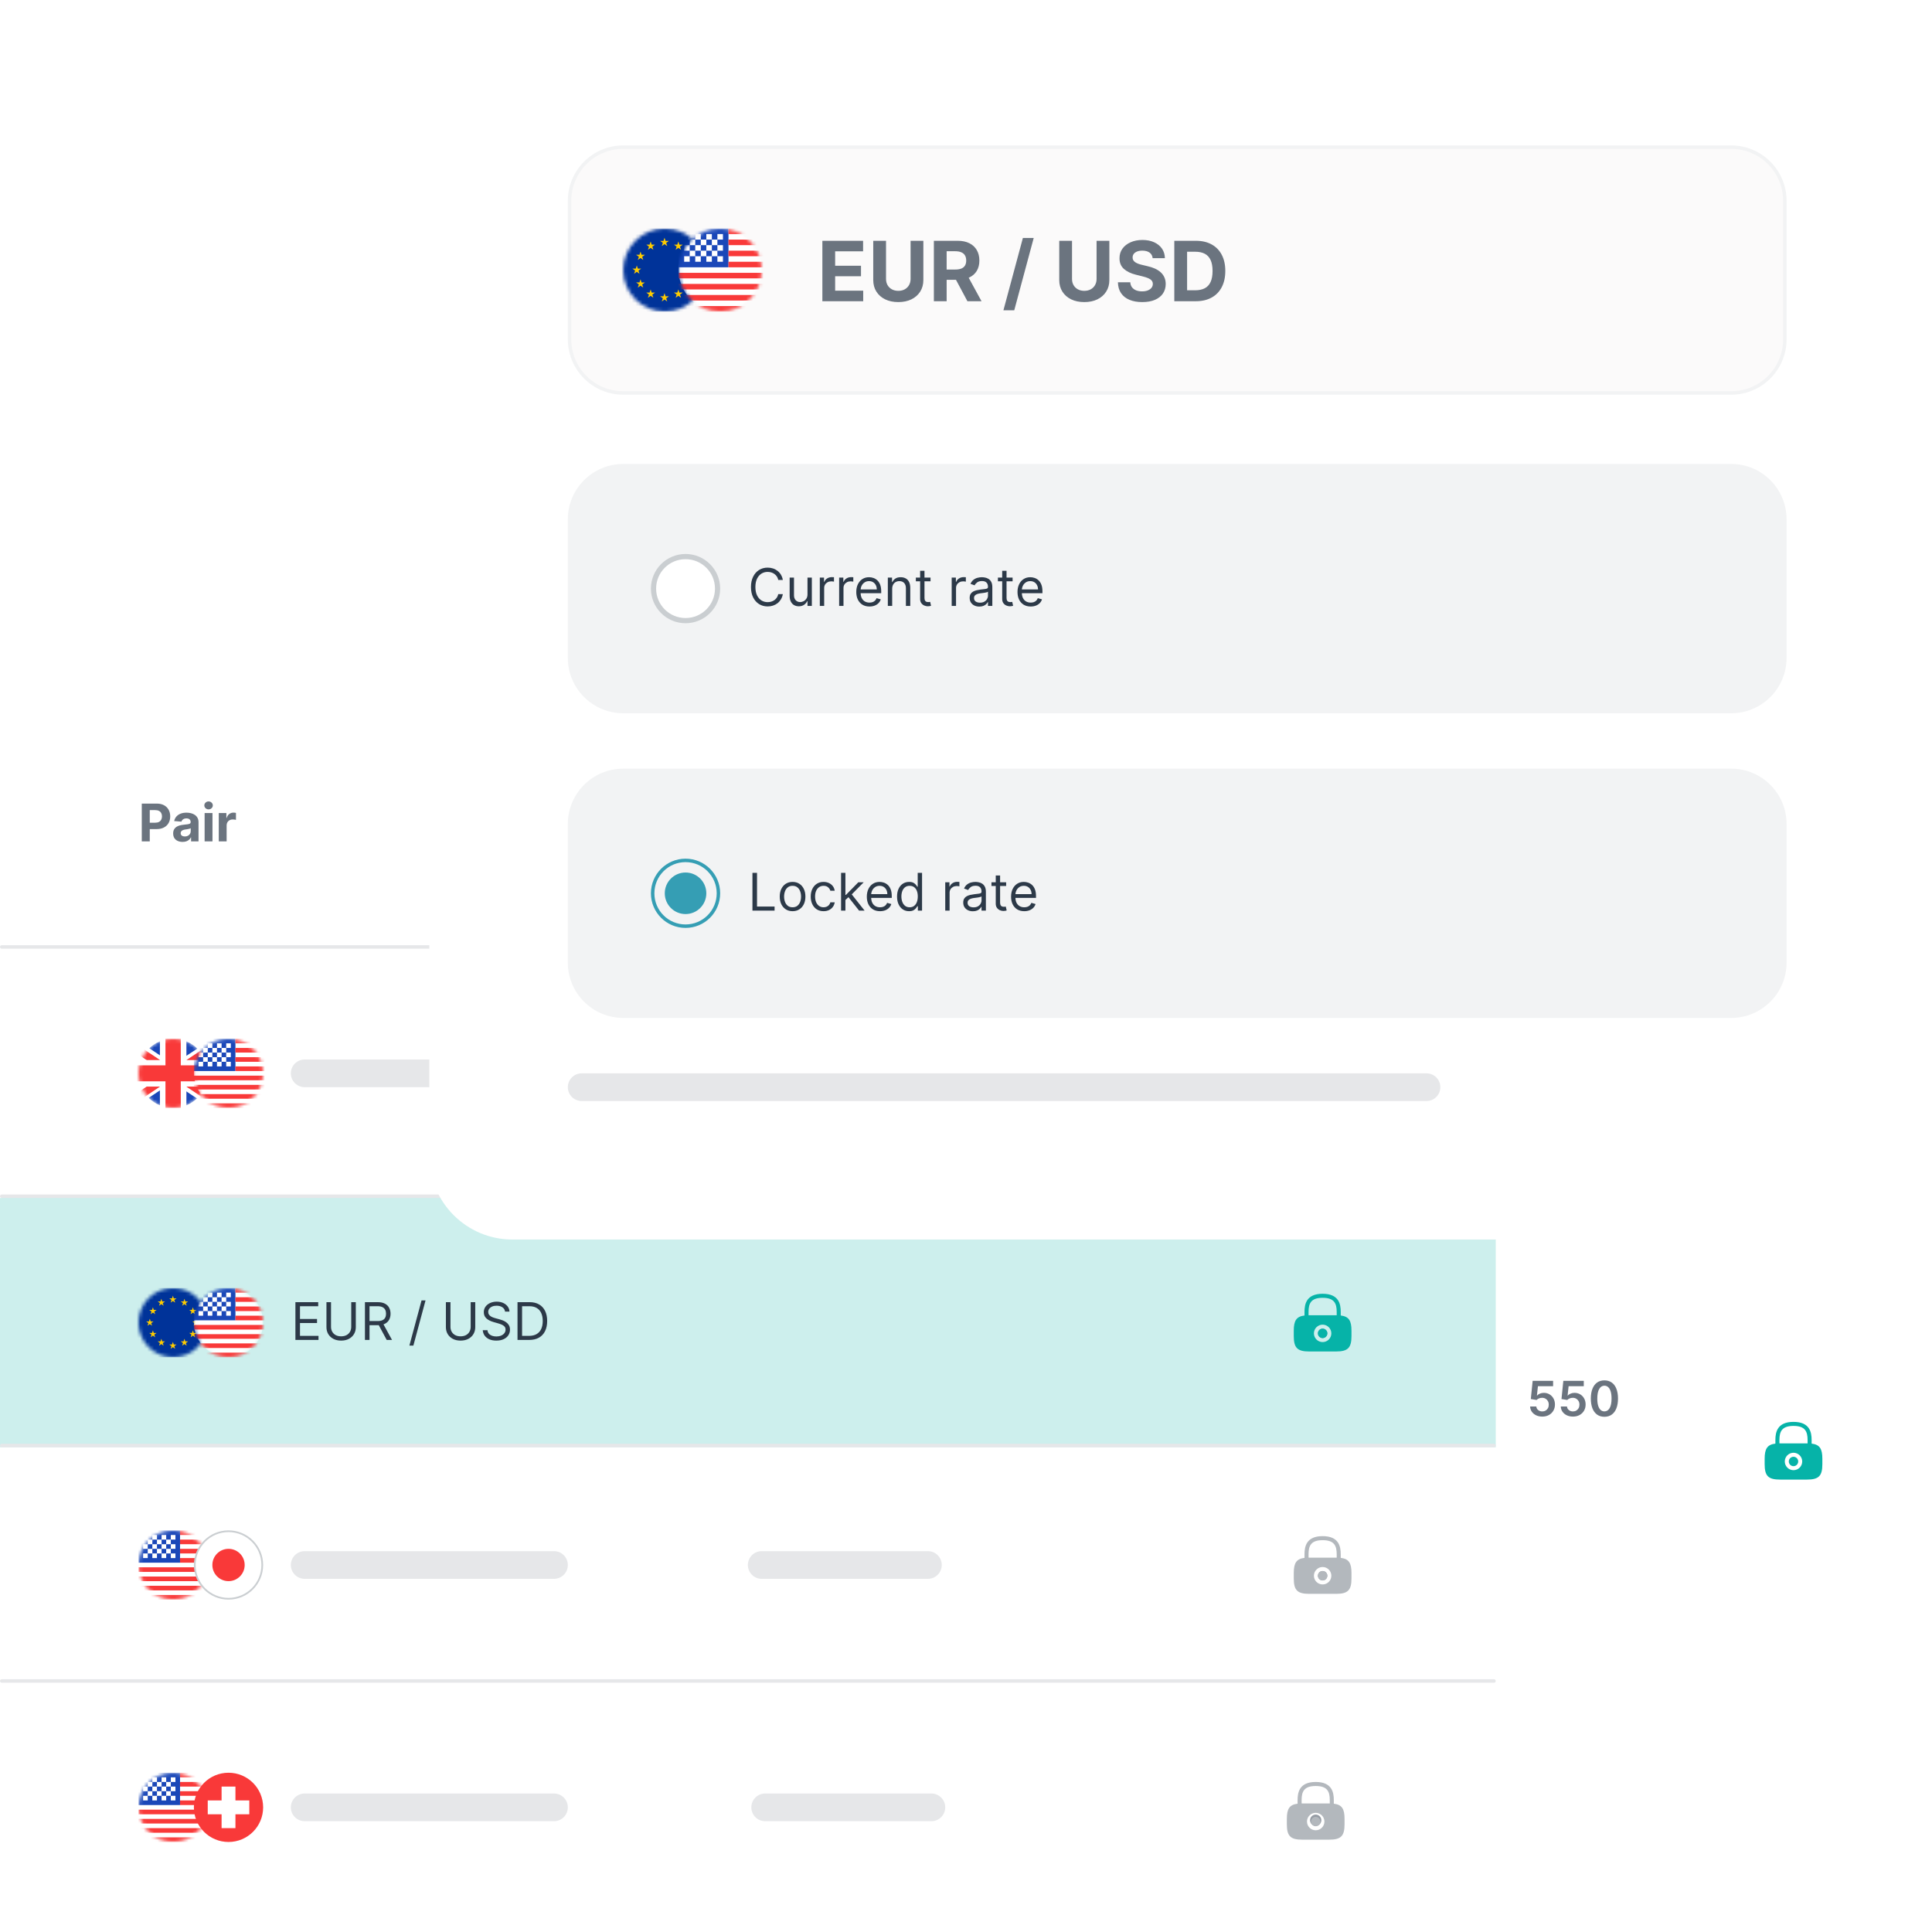<svg width="558" height="558" viewBox="0 0 558 558" fill="none" xmlns="http://www.w3.org/2000/svg">
<g clip-path="url(#clip0_103_2986)">
<path d="M408 186H24C10.745 186 0 196.745 0 210V534C0 547.255 10.745 558 24 558H408C421.255 558 432 547.255 432 534V210C432 196.745 421.255 186 408 186Z" fill="white"/>
<path d="M40.948 243V232.091H45.252C46.08 232.091 46.784 232.249 47.367 232.565C47.949 232.877 48.393 233.312 48.699 233.87C49.008 234.424 49.162 235.063 49.162 235.788C49.162 236.512 49.006 237.151 48.693 237.705C48.381 238.259 47.928 238.691 47.335 239C46.745 239.309 46.032 239.463 45.194 239.463H42.45V237.615H44.821C45.265 237.615 45.63 237.538 45.918 237.386C46.209 237.229 46.426 237.015 46.568 236.741C46.713 236.464 46.786 236.146 46.786 235.788C46.786 235.425 46.713 235.109 46.568 234.839C46.426 234.566 46.209 234.355 45.918 234.206C45.627 234.053 45.258 233.977 44.81 233.977H43.255V243H40.948ZM52.731 243.154C52.209 243.154 51.744 243.064 51.335 242.883C50.927 242.698 50.604 242.426 50.366 242.068C50.131 241.706 50.014 241.255 50.014 240.715C50.014 240.26 50.098 239.879 50.265 239.57C50.431 239.261 50.659 239.012 50.946 238.824C51.234 238.636 51.561 238.494 51.926 238.398C52.296 238.302 52.683 238.234 53.088 238.195C53.564 238.146 53.947 238.099 54.238 238.057C54.529 238.011 54.741 237.943 54.872 237.854C55.004 237.766 55.069 237.634 55.069 237.46V237.428C55.069 237.091 54.963 236.83 54.75 236.645C54.54 236.461 54.242 236.368 53.855 236.368C53.446 236.368 53.121 236.459 52.88 236.64C52.639 236.817 52.479 237.041 52.401 237.311L50.302 237.141C50.408 236.643 50.618 236.214 50.93 235.852C51.243 235.486 51.646 235.205 52.14 235.01C52.637 234.811 53.212 234.712 53.865 234.712C54.32 234.712 54.755 234.765 55.17 234.871C55.59 234.978 55.961 235.143 56.284 235.367C56.61 235.591 56.868 235.878 57.056 236.23C57.244 236.578 57.338 236.995 57.338 237.482V243H55.186V241.865H55.123C54.991 242.121 54.815 242.347 54.595 242.542C54.375 242.734 54.11 242.885 53.801 242.995C53.492 243.101 53.136 243.154 52.731 243.154ZM53.381 241.588C53.715 241.588 54.009 241.523 54.265 241.391C54.521 241.256 54.721 241.075 54.867 240.848C55.012 240.621 55.085 240.363 55.085 240.076V239.207C55.014 239.254 54.916 239.296 54.792 239.335C54.672 239.371 54.535 239.404 54.382 239.436C54.229 239.465 54.077 239.491 53.924 239.516C53.771 239.538 53.633 239.557 53.508 239.575C53.242 239.614 53.01 239.676 52.811 239.761C52.612 239.847 52.457 239.962 52.347 240.108C52.237 240.25 52.182 240.427 52.182 240.64C52.182 240.949 52.294 241.185 52.518 241.349C52.745 241.509 53.033 241.588 53.381 241.588ZM59.099 243V234.818H61.368V243H59.099ZM60.239 233.763C59.901 233.763 59.612 233.652 59.371 233.428C59.133 233.201 59.014 232.929 59.014 232.613C59.014 232.3 59.133 232.032 59.371 231.809C59.612 231.581 59.901 231.468 60.239 231.468C60.576 231.468 60.864 231.581 61.102 231.809C61.343 232.032 61.464 232.3 61.464 232.613C61.464 232.929 61.343 233.201 61.102 233.428C60.864 233.652 60.576 233.763 60.239 233.763ZM63.186 243V234.818H65.386V236.246H65.471C65.62 235.738 65.871 235.354 66.222 235.095C66.574 234.832 66.978 234.701 67.436 234.701C67.55 234.701 67.673 234.708 67.804 234.722C67.936 234.737 68.051 234.756 68.15 234.781V236.794C68.044 236.762 67.896 236.734 67.708 236.709C67.52 236.684 67.348 236.672 67.192 236.672C66.858 236.672 66.559 236.745 66.297 236.89C66.037 237.032 65.831 237.231 65.679 237.487C65.53 237.743 65.455 238.037 65.455 238.371V243H63.186Z" fill="#6B747F"/>
<path d="M221.066 239.207H223.026L224.011 240.475L224.981 241.604L226.808 243.895H224.656L223.399 242.35L222.754 241.434L221.066 239.207ZM226.973 237.545C226.973 238.735 226.748 239.747 226.297 240.582C225.849 241.416 225.238 242.054 224.464 242.494C223.694 242.931 222.827 243.149 221.865 243.149C220.895 243.149 220.025 242.929 219.255 242.489C218.484 242.048 217.875 241.411 217.428 240.576C216.98 239.742 216.756 238.732 216.756 237.545C216.756 236.356 216.98 235.344 217.428 234.509C217.875 233.675 218.484 233.039 219.255 232.602C220.025 232.162 220.895 231.942 221.865 231.942C222.827 231.942 223.694 232.162 224.464 232.602C225.238 233.039 225.849 233.675 226.297 234.509C226.748 235.344 226.973 236.356 226.973 237.545ZM224.635 237.545C224.635 236.775 224.519 236.125 224.288 235.596C224.061 235.067 223.74 234.665 223.324 234.392C222.909 234.119 222.422 233.982 221.865 233.982C221.307 233.982 220.821 234.119 220.405 234.392C219.99 234.665 219.667 235.067 219.436 235.596C219.208 236.125 219.095 236.775 219.095 237.545C219.095 238.316 219.208 238.966 219.436 239.495C219.667 240.024 219.99 240.425 220.405 240.699C220.821 240.972 221.307 241.109 221.865 241.109C222.422 241.109 222.909 240.972 223.324 240.699C223.74 240.425 224.061 240.024 224.288 239.495C224.519 238.966 224.635 238.316 224.635 237.545ZM233.886 239.516V234.818H236.155V243H233.976V241.514H233.891C233.706 241.993 233.399 242.379 232.97 242.67C232.543 242.961 232.023 243.107 231.409 243.107C230.862 243.107 230.381 242.982 229.965 242.734C229.55 242.485 229.225 242.132 228.991 241.674C228.76 241.216 228.642 240.667 228.639 240.028V234.818H230.908V239.623C230.912 240.106 231.041 240.488 231.297 240.768C231.553 241.049 231.895 241.189 232.325 241.189C232.598 241.189 232.854 241.127 233.092 241.002C233.33 240.875 233.522 240.686 233.667 240.438C233.816 240.189 233.889 239.882 233.886 239.516ZM241.667 243.16C240.839 243.16 240.124 242.984 239.52 242.632C238.92 242.277 238.456 241.784 238.13 241.152C237.803 240.516 237.64 239.779 237.64 238.941C237.64 238.096 237.803 237.357 238.13 236.725C238.456 236.089 238.92 235.596 239.52 235.244C240.124 234.889 240.839 234.712 241.667 234.712C242.494 234.712 243.208 234.889 243.808 235.244C244.412 235.596 244.877 236.089 245.204 236.725C245.53 237.357 245.694 238.096 245.694 238.941C245.694 239.779 245.53 240.516 245.204 241.152C244.877 241.784 244.412 242.277 243.808 242.632C243.208 242.984 242.494 243.16 241.667 243.16ZM241.677 241.402C242.054 241.402 242.368 241.295 242.62 241.082C242.872 240.866 243.062 240.571 243.19 240.198C243.322 239.825 243.387 239.401 243.387 238.925C243.387 238.449 243.322 238.025 243.19 237.652C243.062 237.279 242.872 236.984 242.62 236.768C242.368 236.551 242.054 236.443 241.677 236.443C241.297 236.443 240.978 236.551 240.719 236.768C240.463 236.984 240.269 237.279 240.138 237.652C240.01 238.025 239.946 238.449 239.946 238.925C239.946 239.401 240.01 239.825 240.138 240.198C240.269 240.571 240.463 240.866 240.719 241.082C240.978 241.295 241.297 241.402 241.677 241.402ZM251.521 234.818V236.523H246.594V234.818H251.521ZM247.713 232.858H249.982V240.486C249.982 240.695 250.014 240.859 250.078 240.976C250.142 241.089 250.23 241.169 250.344 241.216C250.461 241.262 250.596 241.285 250.749 241.285C250.855 241.285 250.962 241.276 251.068 241.258C251.175 241.237 251.257 241.221 251.313 241.21L251.67 242.899C251.557 242.934 251.397 242.975 251.191 243.021C250.985 243.071 250.735 243.101 250.44 243.112C249.893 243.133 249.414 243.06 249.002 242.893C248.593 242.727 248.275 242.467 248.048 242.116C247.821 241.764 247.709 241.32 247.713 240.784V232.858ZM256.64 243.16C255.798 243.16 255.074 242.989 254.467 242.648C253.863 242.304 253.398 241.817 253.071 241.189C252.744 240.557 252.581 239.809 252.581 238.946C252.581 238.105 252.744 237.366 253.071 236.73C253.398 236.095 253.858 235.599 254.451 235.244C255.047 234.889 255.747 234.712 256.55 234.712C257.089 234.712 257.592 234.799 258.057 234.973C258.526 235.143 258.934 235.401 259.282 235.745C259.634 236.089 259.907 236.523 260.102 237.045C260.298 237.563 260.395 238.17 260.395 238.866V239.49H253.487V238.083H258.259C258.259 237.757 258.188 237.467 258.046 237.215C257.904 236.963 257.707 236.766 257.455 236.624C257.206 236.478 256.917 236.406 256.587 236.406C256.242 236.406 255.937 236.485 255.671 236.645C255.408 236.801 255.202 237.013 255.053 237.279C254.904 237.542 254.827 237.835 254.824 238.158V239.495C254.824 239.9 254.898 240.25 255.047 240.544C255.2 240.839 255.415 241.066 255.692 241.226C255.969 241.386 256.297 241.466 256.677 241.466C256.93 241.466 257.16 241.43 257.37 241.359C257.579 241.288 257.759 241.182 257.908 241.04C258.057 240.898 258.171 240.724 258.249 240.518L260.347 240.656C260.241 241.161 260.023 241.601 259.692 241.977C259.366 242.35 258.943 242.641 258.425 242.851C257.91 243.057 257.315 243.16 256.64 243.16Z" fill="#6B747F"/>
<path d="M350.922 235.228C350.879 234.799 350.696 234.465 350.373 234.227C350.05 233.989 349.611 233.87 349.057 233.87C348.681 233.87 348.363 233.923 348.104 234.03C347.845 234.133 347.646 234.277 347.507 234.461C347.372 234.646 347.305 234.855 347.305 235.09C347.298 235.285 347.339 235.456 347.427 235.601C347.52 235.747 347.646 235.873 347.806 235.979C347.965 236.082 348.15 236.173 348.36 236.251C348.569 236.326 348.793 236.39 349.031 236.443L350.011 236.677C350.487 236.784 350.924 236.926 351.321 237.103C351.719 237.281 352.063 237.499 352.355 237.759C352.646 238.018 352.871 238.323 353.031 238.675C353.195 239.026 353.278 239.429 353.282 239.884C353.278 240.551 353.108 241.13 352.77 241.62C352.436 242.107 351.953 242.485 351.321 242.755C350.693 243.021 349.935 243.154 349.047 243.154C348.166 243.154 347.399 243.02 346.746 242.75C346.096 242.48 345.588 242.08 345.222 241.551C344.86 241.018 344.67 240.36 344.652 239.575H346.884C346.909 239.941 347.014 240.246 347.198 240.491C347.387 240.733 347.637 240.915 347.949 241.04C348.266 241.161 348.622 241.221 349.02 241.221C349.411 241.221 349.75 241.164 350.038 241.05C350.329 240.937 350.554 240.779 350.714 240.576C350.874 240.374 350.954 240.141 350.954 239.879C350.954 239.634 350.881 239.428 350.735 239.261C350.593 239.094 350.384 238.952 350.107 238.835C349.833 238.717 349.498 238.611 349.1 238.515L347.912 238.217C346.992 237.993 346.266 237.643 345.734 237.167C345.201 236.691 344.936 236.05 344.94 235.244C344.936 234.584 345.112 234.007 345.467 233.513C345.826 233.02 346.318 232.634 346.943 232.357C347.568 232.08 348.278 231.942 349.073 231.942C349.883 231.942 350.59 232.08 351.193 232.357C351.801 232.634 352.273 233.02 352.61 233.513C352.948 234.007 353.122 234.578 353.132 235.228H350.922ZM359.142 234.818V236.523H354.215V234.818H359.142ZM355.334 232.858H357.603V240.486C357.603 240.695 357.635 240.859 357.699 240.976C357.763 241.089 357.851 241.169 357.965 241.216C358.082 241.262 358.217 241.285 358.37 241.285C358.476 241.285 358.583 241.276 358.689 241.258C358.796 241.237 358.878 241.221 358.934 241.21L359.291 242.899C359.178 242.934 359.018 242.975 358.812 243.021C358.606 243.071 358.356 243.101 358.061 243.112C357.514 243.133 357.035 243.06 356.623 242.893C356.214 242.727 355.896 242.467 355.669 242.116C355.442 241.764 355.33 241.32 355.334 240.784V232.858ZM362.953 243.154C362.431 243.154 361.966 243.064 361.558 242.883C361.15 242.698 360.826 242.426 360.588 242.068C360.354 241.706 360.237 241.255 360.237 240.715C360.237 240.26 360.32 239.879 360.487 239.57C360.654 239.261 360.881 239.012 361.169 238.824C361.457 238.636 361.783 238.494 362.149 238.398C362.518 238.302 362.906 238.234 363.31 238.195C363.786 238.146 364.17 238.099 364.461 238.057C364.752 238.011 364.963 237.943 365.095 237.854C365.226 237.766 365.292 237.634 365.292 237.46V237.428C365.292 237.091 365.185 236.83 364.972 236.645C364.763 236.461 364.464 236.368 364.077 236.368C363.669 236.368 363.344 236.459 363.103 236.64C362.861 236.817 362.701 237.041 362.623 237.311L360.525 237.141C360.631 236.643 360.841 236.214 361.153 235.852C361.466 235.486 361.869 235.205 362.362 235.01C362.859 234.811 363.435 234.712 364.088 234.712C364.543 234.712 364.978 234.765 365.393 234.871C365.812 234.978 366.183 235.143 366.506 235.367C366.833 235.591 367.091 235.878 367.279 236.23C367.467 236.578 367.561 236.995 367.561 237.482V243H365.409V241.865H365.345C365.214 242.121 365.038 242.347 364.818 242.542C364.598 242.734 364.333 242.885 364.024 242.995C363.715 243.101 363.358 243.154 362.953 243.154ZM363.603 241.588C363.937 241.588 364.232 241.523 364.488 241.391C364.743 241.256 364.944 241.075 365.089 240.848C365.235 240.621 365.308 240.363 365.308 240.076V239.207C365.237 239.254 365.139 239.296 365.015 239.335C364.894 239.371 364.757 239.404 364.605 239.436C364.452 239.465 364.299 239.491 364.147 239.516C363.994 239.538 363.855 239.557 363.731 239.575C363.465 239.614 363.232 239.676 363.033 239.761C362.835 239.847 362.68 239.962 362.57 240.108C362.46 240.25 362.405 240.427 362.405 240.64C362.405 240.949 362.517 241.185 362.74 241.349C362.968 241.509 363.255 241.588 363.603 241.588ZM373.673 234.818V236.523H368.746V234.818H373.673ZM369.865 232.858H372.134V240.486C372.134 240.695 372.166 240.859 372.23 240.976C372.294 241.089 372.383 241.169 372.496 241.216C372.613 241.262 372.748 241.285 372.901 241.285C373.008 241.285 373.114 241.276 373.221 241.258C373.327 241.237 373.409 241.221 373.466 241.21L373.823 242.899C373.709 242.934 373.549 242.975 373.343 243.021C373.137 243.071 372.887 243.101 372.592 243.112C372.045 243.133 371.566 243.06 371.154 242.893C370.746 242.727 370.428 242.467 370.2 242.116C369.973 241.764 369.861 241.32 369.865 240.784V232.858ZM380.398 239.516V234.818H382.668V243H380.489V241.514H380.404C380.219 241.993 379.912 242.379 379.482 242.67C379.056 242.961 378.536 243.107 377.922 243.107C377.375 243.107 376.893 242.982 376.478 242.734C376.063 242.485 375.738 242.132 375.503 241.674C375.272 241.216 375.155 240.667 375.152 240.028V234.818H377.421V239.623C377.424 240.106 377.554 240.488 377.81 240.768C378.065 241.049 378.408 241.189 378.838 241.189C379.111 241.189 379.367 241.127 379.605 241.002C379.843 240.875 380.034 240.686 380.18 240.438C380.329 240.189 380.402 239.882 380.398 239.516ZM391.29 237.151L389.213 237.279C389.177 237.102 389.101 236.942 388.984 236.8C388.867 236.654 388.712 236.539 388.52 236.453C388.332 236.365 388.107 236.32 387.844 236.32C387.492 236.32 387.196 236.395 386.954 236.544C386.713 236.69 386.592 236.885 386.592 237.13C386.592 237.325 386.67 237.49 386.826 237.625C386.983 237.76 387.251 237.869 387.631 237.95L389.112 238.249C389.907 238.412 390.5 238.675 390.891 239.037C391.281 239.399 391.477 239.875 391.477 240.464C391.477 241.001 391.319 241.471 391.003 241.876C390.69 242.281 390.26 242.597 389.714 242.824C389.17 243.048 388.543 243.16 387.833 243.16C386.75 243.16 385.887 242.934 385.244 242.483C384.605 242.029 384.231 241.411 384.12 240.63L386.352 240.512C386.42 240.843 386.583 241.095 386.842 241.269C387.102 241.439 387.434 241.525 387.839 241.525C388.236 241.525 388.556 241.448 388.797 241.295C389.042 241.139 389.167 240.939 389.17 240.694C389.167 240.488 389.08 240.319 388.909 240.188C388.739 240.053 388.476 239.95 388.121 239.879L386.704 239.596C385.905 239.436 385.31 239.159 384.919 238.765C384.532 238.371 384.339 237.869 384.339 237.258C384.339 236.732 384.481 236.279 384.765 235.9C385.053 235.52 385.456 235.227 385.974 235.021C386.496 234.815 387.107 234.712 387.807 234.712C388.84 234.712 389.653 234.93 390.246 235.367C390.843 235.804 391.191 236.398 391.29 237.151Z" fill="#6B747F"/>
<path d="M0.5 273.5H431.5" stroke="#E6E7E9" stroke-linecap="round"/>
<mask id="mask0_103_2986" style="mask-type:luminance" maskUnits="userSpaceOnUse" x="40" y="300" width="20" height="20">
<path d="M60 310C60 304.477 55.523 300 50 300C44.477 300 40 304.477 40 310C40 315.523 44.477 320 50 320C55.523 320 60 315.523 60 310Z" fill="white"/>
</mask>
<g mask="url(#mask0_103_2986)">
<path d="M60 310C60 304.477 55.523 300 50 300C44.477 300 40 304.477 40 310C40 315.523 44.477 320 50 320C55.523 320 60 315.523 60 310Z" fill="#1A47B8"/>
<path fill-rule="evenodd" clip-rule="evenodd" d="M38.979 300H36V303.333L61.005 320H64V316.667L38.979 300Z" fill="white"/>
<path d="M36.993 300L64 318.047V320H63.03L36 301.934V300H36.993Z" fill="#F93939"/>
<path fill-rule="evenodd" clip-rule="evenodd" d="M61.333 300H64V303.333C64 303.333 46.68 314.437 38.667 320H36V316.667L61.333 300Z" fill="white"/>
<path d="M64 300H63.096L36 318.063V320H36.993L64 301.949V300Z" fill="#F93939"/>
<path fill-rule="evenodd" clip-rule="evenodd" d="M46.183 300H53.84V306.169H64V313.827H53.84V320H46.183V313.827H36V306.169H46.183V300Z" fill="white"/>
<path fill-rule="evenodd" clip-rule="evenodd" d="M47.789 300H52.211V307.692H64V312.308H52.211V320H47.789V312.308H36V307.692H47.789V300Z" fill="#F93939"/>
</g>
<mask id="mask1_103_2986" style="mask-type:luminance" maskUnits="userSpaceOnUse" x="56" y="300" width="20" height="20">
<path d="M76 310C76 304.477 71.523 300 66 300C60.477 300 56 304.477 56 310C56 315.523 60.477 320 66 320C71.523 320 76 315.523 76 310Z" fill="white"/>
</mask>
<g mask="url(#mask1_103_2986)">
<path d="M76 310C76 304.477 71.523 300 66 300C60.477 300 56 304.477 56 310C56 315.523 60.477 320 66 320C71.523 320 76 315.523 76 310Z" fill="white"/>
<path fill-rule="evenodd" clip-rule="evenodd" d="M56 300H68V309.333H56V300Z" fill="#1A47B8"/>
<path fill-rule="evenodd" clip-rule="evenodd" d="M68 300V301.333H84V300H68ZM68 302.667V304H84V302.667H68ZM68 305.333V306.667H84V305.333H68ZM68 308V309.333H84V308H68ZM56 310.667V312H84V310.667H56ZM56 313.333V314.667H84V313.333H56ZM56 316V317.333H84V316H56ZM56 318.667V320H84V318.667H56Z" fill="#F93939"/>
<path fill-rule="evenodd" clip-rule="evenodd" d="M57.334 301.333V302.667H58.667V301.333H57.334ZM60 301.333V302.667H61.334V301.333H60ZM62.667 301.333V302.667H64V301.333H62.667ZM65.334 301.333V302.667H66.667V301.333H65.334ZM64 302.667V304H65.334V302.667H64ZM61.334 302.667V304H62.667V302.667H61.334ZM58.667 302.667V304H60V302.667H58.667ZM57.334 304V305.333H58.667V304H57.334ZM60 304V305.333H61.334V304H60ZM62.667 304V305.333H64V304H62.667ZM65.334 304V305.333H66.667V304H65.334ZM57.334 306.667V308H58.667V306.667H57.334ZM60 306.667V308H61.334V306.667H60ZM62.667 306.667V308H64V306.667H62.667ZM65.334 306.667V308H66.667V306.667H65.334ZM64 305.333V306.667H65.334V305.333H64ZM61.334 305.333V306.667H62.667V305.333H61.334ZM58.667 305.333V306.667H60V305.333H58.667Z" fill="white"/>
</g>
<path d="M160 306H88C85.791 306 84 307.791 84 310C84 312.209 85.791 314 88 314H160C162.209 314 164 312.209 164 310C164 307.791 162.209 306 160 306Z" fill="#E6E7E9"/>
<path d="M220.964 304.091V315H219.643V305.476H219.58L216.916 307.244V305.902L219.643 304.091H220.964ZM224.395 315.085C224.132 315.085 223.907 314.991 223.718 314.803C223.53 314.615 223.436 314.389 223.436 314.126C223.436 313.864 223.53 313.638 223.718 313.45C223.907 313.262 224.132 313.168 224.395 313.168C224.658 313.168 224.883 313.262 225.071 313.45C225.26 313.638 225.354 313.864 225.354 314.126C225.354 314.3 225.309 314.46 225.221 314.606C225.135 314.751 225.02 314.869 224.874 314.957C224.732 315.043 224.572 315.085 224.395 315.085ZM227.588 315V314.041L231.189 310.099C231.612 309.638 231.96 309.237 232.233 308.896C232.507 308.551 232.709 308.228 232.84 307.926C232.975 307.621 233.043 307.301 233.043 306.967C233.043 306.584 232.95 306.252 232.766 305.971C232.585 305.691 232.336 305.474 232.02 305.321C231.704 305.169 231.349 305.092 230.955 305.092C230.536 305.092 230.17 305.179 229.857 305.353C229.548 305.524 229.309 305.763 229.138 306.072C228.971 306.381 228.888 306.744 228.888 307.159H227.631C227.631 306.52 227.778 305.959 228.073 305.476C228.368 304.993 228.769 304.616 229.277 304.347C229.788 304.077 230.362 303.942 230.997 303.942C231.637 303.942 232.203 304.077 232.697 304.347C233.19 304.616 233.577 304.98 233.858 305.439C234.138 305.897 234.279 306.406 234.279 306.967C234.279 307.369 234.206 307.761 234.06 308.145C233.918 308.525 233.67 308.949 233.314 309.418C232.963 309.883 232.475 310.451 231.85 311.122L229.399 313.743V313.828H234.47V315H227.588ZM236.67 315V314.041L240.271 310.099C240.694 309.638 241.042 309.237 241.315 308.896C241.589 308.551 241.791 308.228 241.922 307.926C242.057 307.621 242.125 307.301 242.125 306.967C242.125 306.584 242.032 306.252 241.848 305.971C241.667 305.691 241.418 305.474 241.102 305.321C240.786 305.169 240.431 305.092 240.037 305.092C239.618 305.092 239.252 305.179 238.939 305.353C238.631 305.524 238.391 305.763 238.22 306.072C238.053 306.381 237.97 306.744 237.97 307.159H236.713C236.713 306.52 236.86 305.959 237.155 305.476C237.45 304.993 237.851 304.616 238.359 304.347C238.87 304.077 239.444 303.942 240.079 303.942C240.719 303.942 241.285 304.077 241.779 304.347C242.272 304.616 242.659 304.98 242.94 305.439C243.22 305.897 243.361 306.406 243.361 306.967C243.361 307.369 243.288 307.761 243.142 308.145C243 308.525 242.752 308.949 242.396 309.418C242.045 309.883 241.557 310.451 240.932 311.122L238.481 313.743V313.828H243.552V315H236.67ZM245.262 312.763V311.676L250.056 304.091H250.845V305.774H250.312L246.69 311.506V311.591H253.146V312.763H245.262ZM250.397 315V312.433V311.926V304.091H251.654V315H250.397ZM254.886 312.763V311.676L259.68 304.091H260.469V305.774H259.936L256.314 311.506V311.591H262.77V312.763H254.886ZM260.021 315V312.433V311.926V304.091H261.278V315H260.021ZM264.51 312.763V311.676L269.304 304.091H270.093V305.774H269.56L265.938 311.506V311.591H272.394V312.763H264.51ZM269.645 315V312.433V311.926V304.091H270.902V315H269.645Z" fill="#6B747F"/>
<path d="M382 314.458C382.75 314.458 383.358 313.85 383.358 313.1C383.358 312.35 382.75 311.742 382 311.742C381.25 311.742 380.642 312.35 380.642 313.1C380.642 313.85 381.25 314.458 382 314.458Z" fill="#969CA4"/>
<path d="M387.233 307.942V306.9C387.233 304.65 386.692 301.667 382 301.667C377.308 301.667 376.767 304.65 376.767 306.9V307.942C374.433 308.233 373.667 309.417 373.667 312.325V313.875C373.667 317.292 374.708 318.333 378.125 318.333H385.875C389.292 318.333 390.333 317.292 390.333 313.875V312.325C390.333 309.417 389.567 308.233 387.233 307.942ZM382 315.617C380.608 315.617 379.483 314.483 379.483 313.1C379.483 311.708 380.617 310.583 382 310.583C383.383 310.583 384.517 311.717 384.517 313.1C384.517 314.492 383.392 315.617 382 315.617ZM378.125 307.867C378.058 307.867 378 307.867 377.933 307.867V306.9C377.933 304.458 378.625 302.833 382 302.833C385.375 302.833 386.067 304.458 386.067 306.9V307.875C386 307.875 385.942 307.875 385.875 307.875H378.125V307.867Z" fill="#969CA4"/>
<path d="M0.5 345.5H431.5" stroke="#E6E7E9" stroke-linecap="round"/>
<path d="M432 346H0V418H432V346Z" fill="#06B3A8" fill-opacity="0.2"/>
<mask id="mask2_103_2986" style="mask-type:luminance" maskUnits="userSpaceOnUse" x="40" y="372" width="20" height="20">
<path d="M60 382C60 376.477 55.523 372 50 372C44.477 372 40 376.477 40 382C40 387.523 44.477 392 50 392C55.523 392 60 387.523 60 382Z" fill="white"/>
</mask>
<g mask="url(#mask2_103_2986)">
<path d="M60 382C60 376.477 55.523 372 50 372C44.477 372 40 376.477 40 382C40 387.523 44.477 392 50 392C55.523 392 60 387.523 60 382Z" fill="#EAEBED"/>
<path fill-rule="evenodd" clip-rule="evenodd" d="M49.933 392H34.935V372.001H64.931V392H49.933Z" fill="#003399"/>
<path fill-rule="evenodd" clip-rule="evenodd" d="M49.937 374.223L50.185 374.987L50.991 374.985L50.338 375.457L50.589 376.226L49.936 375.751L49.282 376.226L49.532 375.457L48.879 374.984H49.687L49.937 374.223Z" fill="#FFCC00"/>
<path fill-rule="evenodd" clip-rule="evenodd" d="M53.267 375.117L53.516 375.883L54.323 375.885L53.668 376.361L53.919 377.127L53.266 376.652L52.612 377.127L52.863 376.361L52.21 375.885H53.015L53.267 375.117Z" fill="#FFCC00"/>
<path fill-rule="evenodd" clip-rule="evenodd" d="M55.709 377.558L55.956 378.324H56.761L56.105 378.8L56.355 379.566L55.702 379.092L55.049 379.566L55.3 378.8L54.645 378.324H55.45L55.709 377.558Z" fill="#FFCC00"/>
<path fill-rule="evenodd" clip-rule="evenodd" d="M56.599 380.891L56.847 381.655H57.651L56.996 382.13L57.246 382.897L56.593 382.423L55.94 382.897L56.191 382.13L55.536 381.655H56.339L56.599 380.891Z" fill="#FFCC00"/>
<path fill-rule="evenodd" clip-rule="evenodd" d="M55.712 384.223L55.961 384.985L56.766 384.984L56.113 385.457L56.363 386.226L55.71 385.751L55.057 386.226L55.308 385.462L54.653 384.982L55.458 384.98L55.712 384.223Z" fill="#FFCC00"/>
<path fill-rule="evenodd" clip-rule="evenodd" d="M53.267 386.662L53.516 387.423L54.323 387.422L53.668 387.896L53.918 388.664L53.265 388.189L52.612 388.664L52.863 387.898L52.208 387.422L53.013 387.42L53.267 386.662Z" fill="#FFCC00"/>
<path fill-rule="evenodd" clip-rule="evenodd" d="M49.937 387.556L50.185 388.32L50.993 388.317L50.338 388.794L50.589 389.561L49.936 389.086L49.282 389.56L49.532 388.794L48.879 388.317H49.685L49.937 387.556Z" fill="#FFCC00"/>
<path fill-rule="evenodd" clip-rule="evenodd" d="M46.603 386.662L46.849 387.423L47.659 387.422L47.004 387.896L47.254 388.664L46.601 388.189L45.946 388.664L46.196 387.898L45.544 387.422L46.349 387.42L46.603 386.662Z" fill="#FFCC00"/>
<path fill-rule="evenodd" clip-rule="evenodd" d="M44.165 384.223L44.414 384.985L45.223 384.984L44.569 385.457L44.818 386.226L44.163 385.751L43.508 386.226L43.759 385.46L43.106 384.984L43.911 384.982L44.165 384.223Z" fill="#FFCC00"/>
<path fill-rule="evenodd" clip-rule="evenodd" d="M43.274 380.891L43.52 381.655H44.323L43.668 382.13L43.919 382.897L43.266 382.423L42.612 382.897L42.863 382.13L42.21 381.655H43.015L43.274 380.891Z" fill="#FFCC00"/>
<path fill-rule="evenodd" clip-rule="evenodd" d="M44.165 377.558L44.414 378.324H45.221L44.569 378.8L44.818 379.566L44.163 379.092L43.508 379.566L43.759 378.8L43.106 378.324H43.911L44.165 377.558Z" fill="#FFCC00"/>
<path fill-rule="evenodd" clip-rule="evenodd" d="M46.603 375.117L46.851 375.883L47.659 375.885L47.006 376.361L47.256 377.125L46.601 376.651L45.946 377.125L46.196 376.359L45.544 375.883H46.349L46.603 375.117Z" fill="#FFCC00"/>
</g>
<mask id="mask3_103_2986" style="mask-type:luminance" maskUnits="userSpaceOnUse" x="56" y="372" width="20" height="20">
<path d="M76 382C76 376.477 71.523 372 66 372C60.477 372 56 376.477 56 382C56 387.523 60.477 392 66 392C71.523 392 76 387.523 76 382Z" fill="white"/>
</mask>
<g mask="url(#mask3_103_2986)">
<path d="M76 382C76 376.477 71.523 372 66 372C60.477 372 56 376.477 56 382C56 387.523 60.477 392 66 392C71.523 392 76 387.523 76 382Z" fill="white"/>
<path fill-rule="evenodd" clip-rule="evenodd" d="M56 372H68V381.333H56V372Z" fill="#1A47B8"/>
<path fill-rule="evenodd" clip-rule="evenodd" d="M68 372V373.333H84V372H68ZM68 374.667V376H84V374.667H68ZM68 377.333V378.667H84V377.333H68ZM68 380V381.333H84V380H68ZM56 382.667V384H84V382.667H56ZM56 385.333V386.667H84V385.333H56ZM56 388V389.333H84V388H56ZM56 390.667V392H84V390.667H56Z" fill="#F93939"/>
<path fill-rule="evenodd" clip-rule="evenodd" d="M57.334 373.333V374.667H58.667V373.333H57.334ZM60 373.333V374.667H61.334V373.333H60ZM62.667 373.333V374.667H64V373.333H62.667ZM65.334 373.333V374.667H66.667V373.333H65.334ZM64 374.667V376H65.334V374.667H64ZM61.334 374.667V376H62.667V374.667H61.334ZM58.667 374.667V376H60V374.667H58.667ZM57.334 376V377.333H58.667V376H57.334ZM60 376V377.333H61.334V376H60ZM62.667 376V377.333H64V376H62.667ZM65.334 376V377.333H66.667V376H65.334ZM57.334 378.667V380H58.667V378.667H57.334ZM60 378.667V380H61.334V378.667H60ZM62.667 378.667V380H64V378.667H62.667ZM65.334 378.667V380H66.667V378.667H65.334ZM64 377.333V378.667H65.334V377.333H64ZM61.334 377.333V378.667H62.667V377.333H61.334ZM58.667 377.333V378.667H60V377.333H58.667Z" fill="white"/>
</g>
<path d="M85.321 387V376.091H91.905V377.263H86.642V380.949H91.564V382.121H86.642V385.828H91.99V387H85.321ZM101.445 376.091H102.766V383.314C102.766 384.06 102.59 384.725 102.239 385.311C101.891 385.894 101.399 386.354 100.763 386.691C100.127 387.025 99.382 387.192 98.526 387.192C97.67 387.192 96.924 387.025 96.289 386.691C95.653 386.354 95.159 385.894 94.808 385.311C94.46 384.725 94.286 384.06 94.286 383.314V376.091H95.607V383.207C95.607 383.74 95.724 384.214 95.959 384.63C96.193 385.042 96.527 385.366 96.96 385.604C97.397 385.839 97.919 385.956 98.526 385.956C99.133 385.956 99.655 385.839 100.092 385.604C100.529 385.366 100.863 385.042 101.093 384.63C101.328 384.214 101.445 383.74 101.445 383.207V376.091ZM105.404 387V376.091H109.09C109.942 376.091 110.642 376.237 111.189 376.528C111.736 376.815 112.141 377.211 112.403 377.716C112.666 378.22 112.797 378.793 112.797 379.436C112.797 380.079 112.666 380.649 112.403 381.146C112.141 381.643 111.737 382.034 111.194 382.318C110.651 382.598 109.957 382.739 109.111 382.739H106.128V381.545H109.069C109.651 381.545 110.12 381.46 110.475 381.29C110.834 381.119 111.093 380.878 111.253 380.565C111.416 380.249 111.498 379.873 111.498 379.436C111.498 378.999 111.416 378.618 111.253 378.291C111.089 377.964 110.828 377.712 110.47 377.534C110.111 377.353 109.637 377.263 109.047 377.263H106.725V387H105.404ZM110.539 382.099L113.224 387H111.69L109.047 382.099H110.539ZM122.904 375.58L119.388 388.641H118.237L121.753 375.58H122.904ZM135.942 376.091H137.263V383.314C137.263 384.06 137.087 384.725 136.736 385.311C136.388 385.894 135.896 386.354 135.26 386.691C134.625 387.025 133.879 387.192 133.023 387.192C132.167 387.192 131.421 387.025 130.786 386.691C130.15 386.354 129.657 385.894 129.305 385.311C128.957 384.725 128.783 384.06 128.783 383.314V376.091H130.104V383.207C130.104 383.74 130.221 384.214 130.456 384.63C130.69 385.042 131.024 385.366 131.457 385.604C131.894 385.839 132.416 385.956 133.023 385.956C133.63 385.956 134.152 385.839 134.589 385.604C135.026 385.366 135.36 385.042 135.59 384.63C135.825 384.214 135.942 383.74 135.942 383.207V376.091ZM145.867 378.818C145.803 378.278 145.544 377.859 145.089 377.561C144.635 377.263 144.077 377.114 143.417 377.114C142.934 377.114 142.511 377.192 142.149 377.348C141.79 377.504 141.51 377.719 141.307 377.993C141.108 378.266 141.009 378.577 141.009 378.925C141.009 379.216 141.078 379.466 141.217 379.676C141.359 379.882 141.54 380.054 141.76 380.192C141.98 380.327 142.211 380.439 142.453 380.528C142.694 380.613 142.916 380.683 143.118 380.736L144.226 381.034C144.51 381.109 144.827 381.212 145.175 381.343C145.526 381.474 145.862 381.654 146.181 381.881C146.504 382.105 146.771 382.392 146.98 382.744C147.19 383.096 147.295 383.527 147.295 384.038C147.295 384.628 147.14 385.161 146.831 385.636C146.526 386.112 146.078 386.49 145.489 386.771C144.903 387.051 144.191 387.192 143.353 387.192C142.572 387.192 141.895 387.066 141.323 386.814C140.755 386.561 140.308 386.21 139.981 385.759C139.658 385.308 139.475 384.784 139.432 384.188H140.796C140.831 384.599 140.97 384.94 141.211 385.21C141.456 385.477 141.765 385.675 142.138 385.807C142.515 385.935 142.92 385.999 143.353 385.999C143.857 385.999 144.31 385.917 144.711 385.754C145.112 385.587 145.43 385.356 145.665 385.061C145.899 384.763 146.016 384.415 146.016 384.017C146.016 383.655 145.915 383.36 145.713 383.133C145.51 382.906 145.244 382.721 144.914 382.579C144.583 382.437 144.226 382.312 143.843 382.206L142.501 381.822C141.648 381.577 140.974 381.228 140.476 380.773C139.979 380.319 139.731 379.724 139.731 378.989C139.731 378.378 139.896 377.845 140.226 377.391C140.56 376.933 141.007 376.577 141.568 376.325C142.133 376.07 142.763 375.942 143.459 375.942C144.162 375.942 144.787 376.068 145.334 376.32C145.881 376.569 146.314 376.909 146.634 377.343C146.957 377.776 147.128 378.268 147.145 378.818H145.867ZM152.833 387H149.467V376.091H152.982C154.04 376.091 154.946 376.309 155.699 376.746C156.452 377.179 157.029 377.803 157.43 378.616C157.831 379.425 158.032 380.395 158.032 381.524C158.032 382.661 157.829 383.639 157.425 384.459C157.02 385.276 156.43 385.904 155.656 386.345C154.882 386.782 153.941 387 152.833 387ZM150.788 385.828H152.748C153.65 385.828 154.397 385.654 154.99 385.306C155.583 384.958 156.025 384.463 156.317 383.82C156.608 383.177 156.753 382.412 156.753 381.524C156.753 380.643 156.61 379.885 156.322 379.25C156.034 378.61 155.605 378.12 155.033 377.779C154.461 377.435 153.749 377.263 152.897 377.263H150.788V385.828Z" fill="#2C3948"/>
<path d="M382 386.458C382.75 386.458 383.358 385.85 383.358 385.1C383.358 384.35 382.75 383.742 382 383.742C381.25 383.742 380.642 384.35 380.642 385.1C380.642 385.85 381.25 386.458 382 386.458Z" fill="#359EB4"/>
<path d="M382 386.458C382.75 386.458 383.358 385.85 383.358 385.1C383.358 384.35 382.75 383.742 382 383.742C381.25 383.742 380.642 384.35 380.642 385.1C380.642 385.85 381.25 386.458 382 386.458Z" fill="#06B3A8"/>
<path d="M387.233 379.942V378.9C387.233 376.65 386.692 373.667 382 373.667C377.308 373.667 376.767 376.65 376.767 378.9V379.942C374.433 380.233 373.667 381.417 373.667 384.325V385.875C373.667 389.292 374.708 390.333 378.125 390.333H385.875C389.292 390.333 390.333 389.292 390.333 385.875V384.325C390.333 381.417 389.567 380.233 387.233 379.942ZM382 387.617C380.608 387.617 379.483 386.483 379.483 385.1C379.483 383.708 380.617 382.583 382 382.583C383.383 382.583 384.517 383.717 384.517 385.1C384.517 386.492 383.392 387.617 382 387.617ZM378.125 379.867C378.058 379.867 378 379.867 377.933 379.867V378.9C377.933 376.458 378.625 374.833 382 374.833C385.375 374.833 386.067 376.458 386.067 378.9V379.875C386 379.875 385.942 379.875 385.875 379.875H378.125V379.867Z" fill="#06B3A8"/>
<path d="M0.5 417.5H431.5" stroke="#E6E7E9" stroke-linecap="round"/>
<mask id="mask4_103_2986" style="mask-type:luminance" maskUnits="userSpaceOnUse" x="40" y="442" width="20" height="20">
<path d="M60 452C60 446.477 55.523 442 50 442C44.477 442 40 446.477 40 452C40 457.523 44.477 462 50 462C55.523 462 60 457.523 60 452Z" fill="white"/>
</mask>
<g mask="url(#mask4_103_2986)">
<path d="M60 452C60 446.477 55.523 442 50 442C44.477 442 40 446.477 40 452C40 457.523 44.477 462 50 462C55.523 462 60 457.523 60 452Z" fill="white"/>
<path fill-rule="evenodd" clip-rule="evenodd" d="M40 442H52V451.333H40V442Z" fill="#1A47B8"/>
<path fill-rule="evenodd" clip-rule="evenodd" d="M52 442V443.333H68V442H52ZM52 444.667V446H68V444.667H52ZM52 447.333V448.667H68V447.333H52ZM52 450V451.333H68V450H52ZM40 452.667V454H68V452.667H40ZM40 455.333V456.667H68V455.333H40ZM40 458V459.333H68V458H40ZM40 460.667V462H68V460.667H40Z" fill="#F93939"/>
<path fill-rule="evenodd" clip-rule="evenodd" d="M41.334 443.333V444.667H42.667V443.333H41.334ZM44 443.333V444.667H45.334V443.333H44ZM46.667 443.333V444.667H48V443.333H46.667ZM49.334 443.333V444.667H50.667V443.333H49.334ZM48 444.667V446H49.334V444.667H48ZM45.334 444.667V446H46.667V444.667H45.334ZM42.667 444.667V446H44V444.667H42.667ZM41.334 446V447.333H42.667V446H41.334ZM44 446V447.333H45.334V446H44ZM46.667 446V447.333H48V446H46.667ZM49.334 446V447.333H50.667V446H49.334ZM41.334 448.667V450H42.667V448.667H41.334ZM44 448.667V450H45.334V448.667H44ZM46.667 448.667V450H48V448.667H46.667ZM49.334 448.667V450H50.667V448.667H49.334ZM48 447.333V448.667H49.334V447.333H48ZM45.334 447.333V448.667H46.667V447.333H45.334ZM42.667 447.333V448.667H44V447.333H42.667Z" fill="white"/>
</g>
<path d="M75.75 452C75.75 446.615 71.385 442.25 66 442.25C60.615 442.25 56.25 446.615 56.25 452C56.25 457.385 60.615 461.75 66 461.75C71.385 461.75 75.75 457.385 75.75 452Z" fill="white"/>
<path d="M66 456.667C68.578 456.667 70.667 454.577 70.667 452C70.667 449.423 68.578 447.333 66 447.333C63.423 447.333 61.334 449.423 61.334 452C61.334 454.577 63.423 456.667 66 456.667Z" fill="#F93939"/>
<path d="M75.75 452C75.75 446.615 71.385 442.25 66 442.25C60.615 442.25 56.25 446.615 56.25 452C56.25 457.385 60.615 461.75 66 461.75C71.385 461.75 75.75 457.385 75.75 452Z" stroke="#CACED1" stroke-width="0.5"/>
<path d="M160 448H88C85.791 448 84 449.791 84 452C84 454.209 85.791 456 88 456H160C162.209 456 164 454.209 164 452C164 449.791 162.209 448 160 448Z" fill="#E6E7E9"/>
<path d="M268 448H220C217.791 448 216 449.791 216 452C216 454.209 217.791 456 220 456H268C270.209 456 272 454.209 272 452C272 449.791 270.209 448 268 448Z" fill="#E6E7E9"/>
<path d="M382 456.458C382.75 456.458 383.358 455.85 383.358 455.1C383.358 454.35 382.75 453.742 382 453.742C381.25 453.742 380.642 454.35 380.642 455.1C380.642 455.85 381.25 456.458 382 456.458Z" fill="#969CA4"/>
<path d="M382 456.458C382.75 456.458 383.358 455.85 383.358 455.1C383.358 454.35 382.75 453.742 382 453.742C381.25 453.742 380.642 454.35 380.642 455.1C380.642 455.85 381.25 456.458 382 456.458Z" fill="#B3B8BD"/>
<path d="M387.233 449.942V448.9C387.233 446.65 386.692 443.667 382 443.667C377.308 443.667 376.767 446.65 376.767 448.9V449.942C374.433 450.233 373.667 451.417 373.667 454.325V455.875C373.667 459.292 374.708 460.333 378.125 460.333H385.875C389.292 460.333 390.333 459.292 390.333 455.875V454.325C390.333 451.417 389.567 450.233 387.233 449.942ZM382 457.617C380.608 457.617 379.483 456.483 379.483 455.1C379.483 453.708 380.617 452.583 382 452.583C383.383 452.583 384.517 453.717 384.517 455.1C384.517 456.492 383.392 457.617 382 457.617ZM378.125 449.867C378.058 449.867 378 449.867 377.933 449.867V448.9C377.933 446.458 378.625 444.833 382 444.833C385.375 444.833 386.067 446.458 386.067 448.9V449.875C386 449.875 385.942 449.875 385.875 449.875H378.125V449.867Z" fill="#B3B8BD"/>
<path d="M0.5 485.5H431.5" stroke="#E6E7E9" stroke-linecap="round"/>
<mask id="mask5_103_2986" style="mask-type:luminance" maskUnits="userSpaceOnUse" x="40" y="512" width="20" height="20">
<path d="M60 522C60 516.477 55.523 512 50 512C44.477 512 40 516.477 40 522C40 527.523 44.477 532 50 532C55.523 532 60 527.523 60 522Z" fill="white"/>
</mask>
<g mask="url(#mask5_103_2986)">
<path d="M60 522C60 516.477 55.523 512 50 512C44.477 512 40 516.477 40 522C40 527.523 44.477 532 50 532C55.523 532 60 527.523 60 522Z" fill="white"/>
<path fill-rule="evenodd" clip-rule="evenodd" d="M40 512H52V521.333H40V512Z" fill="#1A47B8"/>
<path fill-rule="evenodd" clip-rule="evenodd" d="M52 512V513.333H68V512H52ZM52 514.667V516H68V514.667H52ZM52 517.333V518.667H68V517.333H52ZM52 520V521.333H68V520H52ZM40 522.667V524H68V522.667H40ZM40 525.333V526.667H68V525.333H40ZM40 528V529.333H68V528H40ZM40 530.667V532H68V530.667H40Z" fill="#F93939"/>
<path fill-rule="evenodd" clip-rule="evenodd" d="M41.334 513.333V514.667H42.667V513.333H41.334ZM44 513.333V514.667H45.334V513.333H44ZM46.667 513.333V514.667H48V513.333H46.667ZM49.334 513.333V514.667H50.667V513.333H49.334ZM48 514.667V516H49.334V514.667H48ZM45.334 514.667V516H46.667V514.667H45.334ZM42.667 514.667V516H44V514.667H42.667ZM41.334 516V517.333H42.667V516H41.334ZM44 516V517.333H45.334V516H44ZM46.667 516V517.333H48V516H46.667ZM49.334 516V517.333H50.667V516H49.334ZM41.334 518.667V520H42.667V518.667H41.334ZM44 518.667V520H45.334V518.667H44ZM46.667 518.667V520H48V518.667H46.667ZM49.334 518.667V520H50.667V518.667H49.334ZM48 517.333V518.667H49.334V517.333H48ZM45.334 517.333V518.667H46.667V517.333H45.334ZM42.667 517.333V518.667H44V517.333H42.667Z" fill="white"/>
</g>
<path d="M76 522C76 516.477 71.523 512 66 512C60.477 512 56 516.477 56 522C56 527.523 60.477 532 66 532C71.523 532 76 527.523 76 522Z" fill="#F93939"/>
<path fill-rule="evenodd" clip-rule="evenodd" d="M64 520H60V524H64V528H68V524H72V520H68V516H64V520Z" fill="white"/>
<path d="M160 518H88C85.791 518 84 519.791 84 522C84 524.209 85.791 526 88 526H160C162.209 526 164 524.209 164 522C164 519.791 162.209 518 160 518Z" fill="#E6E7E9"/>
<path d="M269 518H221C218.791 518 217 519.791 217 522C217 524.209 218.791 526 221 526H269C271.209 526 273 524.209 273 522C273 519.791 271.209 518 269 518Z" fill="#E6E7E9"/>
<path d="M380 527.35C380.9 527.35 381.63 526.62 381.63 525.72C381.63 524.82 380.9 524.09 380 524.09C379.1 524.09 378.37 524.82 378.37 525.72C378.37 526.62 379.1 527.35 380 527.35Z" fill="#969CA4"/>
<path d="M380 527.458C380.75 527.458 381.358 526.85 381.358 526.1C381.358 525.35 380.75 524.742 380 524.742C379.25 524.742 378.642 525.35 378.642 526.1C378.642 526.85 379.25 527.458 380 527.458Z" fill="#B3B8BD"/>
<path d="M385.233 520.942V519.9C385.233 517.65 384.692 514.667 380 514.667C375.308 514.667 374.767 517.65 374.767 519.9V520.942C372.433 521.233 371.667 522.417 371.667 525.325V526.875C371.667 530.292 372.708 531.333 376.125 531.333H383.875C387.292 531.333 388.333 530.292 388.333 526.875V525.325C388.333 522.417 387.567 521.233 385.233 520.942ZM380 528.617C378.608 528.617 377.483 527.483 377.483 526.1C377.483 524.708 378.617 523.583 380 523.583C381.383 523.583 382.517 524.717 382.517 526.1C382.517 527.492 381.392 528.617 380 528.617ZM376.125 520.867C376.058 520.867 376 520.867 375.933 520.867V519.9C375.933 517.458 376.625 515.833 380 515.833C383.375 515.833 384.067 517.458 384.067 519.9V520.875C384 520.875 383.942 520.875 383.875 520.875H376.125V520.867Z" fill="#B3B8BD"/>
<g filter="url(#filter0_d_103_2986)">
<path d="M534 0H150C136.745 0 126 10.745 126 24V332C126 345.255 136.745 356 150 356H534C547.255 356 558 345.255 558 332V24C558 10.745 547.255 0 534 0Z" fill="white"/>
<path d="M502 40.5H182C173.44 40.5 166.5 47.44 166.5 56V96C166.5 104.56 173.44 111.5 182 111.5H502C510.56 111.5 517.5 104.56 517.5 96V56C517.5 47.44 510.56 40.5 502 40.5Z" fill="#FBFAFA"/>
<mask id="mask6_103_2986" style="mask-type:luminance" maskUnits="userSpaceOnUse" x="182" y="64" width="24" height="24">
<path d="M206 76C206 69.373 200.627 64 194 64C187.373 64 182 69.373 182 76C182 82.627 187.373 88 194 88C200.627 88 206 82.627 206 76Z" fill="white"/>
</mask>
<g mask="url(#mask6_103_2986)">
<path d="M206 76C206 69.373 200.627 64 194 64C187.373 64 182 69.373 182 76C182 82.627 187.373 88 194 88C200.627 88 206 82.627 206 76Z" fill="#EAEBED"/>
<path fill-rule="evenodd" clip-rule="evenodd" d="M193.92 88H175.921V64.001H211.917V88H193.92Z" fill="#003399"/>
<path fill-rule="evenodd" clip-rule="evenodd" d="M193.924 66.668L194.222 67.585L195.189 67.582L194.405 68.149L194.706 69.071L193.923 68.501L193.138 69.071L193.439 68.149L192.655 67.581H193.624L193.924 66.668Z" fill="#FFCC00"/>
<path fill-rule="evenodd" clip-rule="evenodd" d="M197.921 67.74L198.219 68.659L199.188 68.662L198.402 69.233L198.703 70.152L197.919 69.582L197.134 70.152L197.435 69.233L196.652 68.662H197.618L197.921 67.74Z" fill="#FFCC00"/>
<path fill-rule="evenodd" clip-rule="evenodd" d="M200.85 70.67L201.147 71.589H202.112L201.326 72.16L201.626 73.079L200.842 72.511L200.059 73.079L200.36 72.16L199.574 71.589H200.54L200.85 70.67Z" fill="#FFCC00"/>
<path fill-rule="evenodd" clip-rule="evenodd" d="M201.919 74.669L202.216 75.586H203.181L202.395 76.155L202.695 77.076L201.911 76.507L201.128 77.076L201.429 76.155L200.643 75.586H201.607L201.919 74.669Z" fill="#FFCC00"/>
<path fill-rule="evenodd" clip-rule="evenodd" d="M200.855 78.668L201.153 79.582L202.12 79.58L201.336 80.149L201.636 81.07L200.852 80.501L200.069 81.07L200.37 80.154L199.583 79.578L200.55 79.575L200.855 78.668Z" fill="#FFCC00"/>
<path fill-rule="evenodd" clip-rule="evenodd" d="M197.92 81.594L198.218 82.508L199.188 82.506L198.402 83.075L198.701 83.997L197.918 83.427L197.134 83.997L197.435 83.077L196.649 82.506L197.615 82.504L197.92 81.594Z" fill="#FFCC00"/>
<path fill-rule="evenodd" clip-rule="evenodd" d="M193.924 82.666L194.222 83.583L195.191 83.581L194.405 84.153L194.706 85.073L193.923 84.502L193.138 85.072L193.439 84.153L192.655 83.581H193.622L193.924 82.666Z" fill="#FFCC00"/>
<path fill-rule="evenodd" clip-rule="evenodd" d="M189.923 81.594L190.219 82.508L191.191 82.506L190.404 83.075L190.704 83.997L189.921 83.427L189.134 83.997L189.435 83.077L188.652 82.506L189.618 82.504L189.923 81.594Z" fill="#FFCC00"/>
<path fill-rule="evenodd" clip-rule="evenodd" d="M186.998 78.668L187.297 79.582L188.267 79.58L187.482 80.149L187.782 81.07L186.996 80.501L186.21 81.07L186.511 80.151L185.727 79.58L186.694 79.578L186.998 78.668Z" fill="#FFCC00"/>
<path fill-rule="evenodd" clip-rule="evenodd" d="M185.928 74.669L186.224 75.586H187.188L186.402 76.155L186.703 77.076L185.919 76.507L185.134 77.076L185.435 76.155L184.652 75.586H185.618L185.928 74.669Z" fill="#FFCC00"/>
<path fill-rule="evenodd" clip-rule="evenodd" d="M186.998 70.67L187.297 71.589H188.266L187.482 72.16L187.782 73.079L186.996 72.511L186.21 73.079L186.511 72.16L185.727 71.589H186.694L186.998 70.67Z" fill="#FFCC00"/>
<path fill-rule="evenodd" clip-rule="evenodd" d="M189.923 67.74L190.221 68.659L191.191 68.662L190.407 69.233L190.707 70.15L189.921 69.581L189.134 70.15L189.435 69.23L188.652 68.659H189.618L189.923 67.74Z" fill="#FFCC00"/>
</g>
<mask id="mask7_103_2986" style="mask-type:luminance" maskUnits="userSpaceOnUse" x="198" y="64" width="24" height="24">
<path d="M222 76C222 69.373 216.627 64 210 64C203.373 64 198 69.373 198 76C198 82.627 203.373 88 210 88C216.627 88 222 82.627 222 76Z" fill="white"/>
</mask>
<g mask="url(#mask7_103_2986)">
<path d="M222 76C222 69.373 216.627 64 210 64C203.373 64 198 69.373 198 76C198 82.627 203.373 88 210 88C216.627 88 222 82.627 222 76Z" fill="white"/>
<path fill-rule="evenodd" clip-rule="evenodd" d="M198 64H212.4V75.2H198V64Z" fill="#1A47B8"/>
<path fill-rule="evenodd" clip-rule="evenodd" d="M212.4 64V65.6H231.6V64H212.4ZM212.4 67.2V68.8H231.6V67.2H212.4ZM212.4 70.4V72H231.6V70.4H212.4ZM212.4 73.6V75.2H231.6V73.6H212.4ZM198 76.8V78.4H231.6V76.8H198ZM198 80V81.6H231.6V80H198ZM198 83.2V84.8H231.6V83.2H198ZM198 86.4V88H231.6V86.4H198Z" fill="#F93939"/>
<path fill-rule="evenodd" clip-rule="evenodd" d="M199.6 65.6V67.2H201.2V65.6H199.6ZM202.8 65.6V67.2H204.4V65.6H202.8ZM206 65.6V67.2H207.6V65.6H206ZM209.2 65.6V67.2H210.8V65.6H209.2ZM207.6 67.2V68.8H209.2V67.2H207.6ZM204.4 67.2V68.8H206V67.2H204.4ZM201.2 67.2V68.8H202.8V67.2H201.2ZM199.6 68.8V70.4H201.2V68.8H199.6ZM202.8 68.8V70.4H204.4V68.8H202.8ZM206 68.8V70.4H207.6V68.8H206ZM209.2 68.8V70.4H210.8V68.8H209.2ZM199.6 72V73.6H201.2V72H199.6ZM202.8 72V73.6H204.4V72H202.8ZM206 72V73.6H207.6V72H206ZM209.2 72V73.6H210.8V72H209.2ZM207.6 70.4V72H209.2V70.4H207.6ZM204.4 70.4V72H206V70.4H204.4ZM201.2 70.4V72H202.8V70.4H201.2Z" fill="white"/>
</g>
<path d="M239.517 85V67.546H251.278V70.588H243.207V74.747H250.673V77.79H243.207V81.957H251.312V85H239.517ZM264.994 67.546H268.684V78.881C268.684 80.153 268.38 81.267 267.772 82.222C267.17 83.176 266.326 83.921 265.241 84.454C264.156 84.983 262.891 85.247 261.448 85.247C259.999 85.247 258.732 84.983 257.647 84.454C256.562 83.921 255.718 83.176 255.116 82.222C254.513 81.267 254.212 80.153 254.212 78.881V67.546H257.903V78.565C257.903 79.23 258.048 79.821 258.337 80.338C258.633 80.855 259.048 81.261 259.582 81.557C260.116 81.852 260.738 82 261.448 82C262.164 82 262.786 81.852 263.315 81.557C263.849 81.261 264.261 80.855 264.55 80.338C264.846 79.821 264.994 79.23 264.994 78.565V67.546ZM271.72 85V67.546H278.607C279.925 67.546 281.05 67.781 281.982 68.253C282.919 68.719 283.632 69.381 284.121 70.239C284.615 71.091 284.862 72.094 284.862 73.247C284.862 74.406 284.612 75.403 284.112 76.239C283.612 77.068 282.888 77.704 281.939 78.148C280.996 78.591 279.854 78.812 278.513 78.812H273.902V75.847H277.916C278.621 75.847 279.206 75.75 279.672 75.557C280.138 75.364 280.484 75.074 280.712 74.688C280.945 74.301 281.061 73.821 281.061 73.247C281.061 72.668 280.945 72.179 280.712 71.781C280.484 71.383 280.135 71.082 279.663 70.878C279.197 70.668 278.609 70.562 277.899 70.562H275.411V85H271.72ZM281.146 77.057L285.484 85H281.411L277.166 77.057H281.146ZM300.559 66.727L294.934 87.625H291.806L297.431 66.727H300.559ZM318.712 67.546H322.403V78.881C322.403 80.153 322.099 81.267 321.491 82.222C320.888 83.176 320.045 83.921 318.96 84.454C317.874 84.983 316.61 85.247 315.167 85.247C313.718 85.247 312.451 84.983 311.366 84.454C310.281 83.921 309.437 83.176 308.835 82.222C308.232 81.267 307.931 80.153 307.931 78.881V67.546H311.621V78.565C311.621 79.23 311.766 79.821 312.056 80.338C312.352 80.855 312.766 81.261 313.3 81.557C313.835 81.852 314.457 82 315.167 82C315.883 82 316.505 81.852 317.033 81.557C317.567 81.261 317.979 80.855 318.269 80.338C318.565 79.821 318.712 79.23 318.712 78.565V67.546ZM334.908 72.565C334.839 71.878 334.547 71.344 334.03 70.963C333.513 70.582 332.811 70.392 331.925 70.392C331.322 70.392 330.814 70.477 330.399 70.648C329.984 70.812 329.666 71.043 329.445 71.338C329.229 71.633 329.121 71.969 329.121 72.344C329.109 72.656 329.175 72.929 329.317 73.162C329.464 73.395 329.666 73.597 329.922 73.767C330.178 73.932 330.473 74.077 330.808 74.202C331.143 74.321 331.501 74.423 331.882 74.508L333.45 74.883C334.212 75.054 334.911 75.281 335.547 75.565C336.183 75.849 336.734 76.199 337.2 76.614C337.666 77.028 338.027 77.517 338.283 78.079C338.544 78.642 338.678 79.287 338.683 80.014C338.678 81.082 338.405 82.008 337.865 82.793C337.331 83.571 336.558 84.176 335.547 84.608C334.541 85.034 333.328 85.247 331.908 85.247C330.499 85.247 329.271 85.031 328.226 84.599C327.186 84.168 326.374 83.528 325.788 82.682C325.209 81.829 324.905 80.776 324.876 79.52H328.447C328.487 80.105 328.655 80.594 328.95 80.986C329.251 81.372 329.652 81.665 330.152 81.864C330.658 82.057 331.229 82.153 331.865 82.153C332.49 82.153 333.033 82.062 333.493 81.881C333.959 81.699 334.32 81.446 334.575 81.122C334.831 80.798 334.959 80.426 334.959 80.006C334.959 79.614 334.842 79.284 334.609 79.017C334.382 78.75 334.047 78.523 333.604 78.335C333.166 78.148 332.629 77.977 331.993 77.824L330.092 77.347C328.621 76.989 327.459 76.429 326.607 75.668C325.754 74.906 325.331 73.881 325.337 72.591C325.331 71.534 325.612 70.611 326.18 69.821C326.754 69.031 327.541 68.415 328.541 67.972C329.541 67.528 330.678 67.307 331.95 67.307C333.246 67.307 334.376 67.528 335.342 67.972C336.314 68.415 337.07 69.031 337.609 69.821C338.149 70.611 338.428 71.526 338.445 72.565H334.908ZM347.353 85H341.165V67.546H347.404C349.16 67.546 350.671 67.895 351.938 68.594C353.205 69.287 354.18 70.284 354.862 71.585C355.549 72.886 355.893 74.443 355.893 76.256C355.893 78.074 355.549 79.636 354.862 80.943C354.18 82.25 353.2 83.253 351.921 83.952C350.648 84.651 349.126 85 347.353 85ZM344.856 81.838H347.2C348.29 81.838 349.208 81.645 349.952 81.258C350.702 80.867 351.265 80.261 351.64 79.443C352.021 78.619 352.211 77.557 352.211 76.256C352.211 74.966 352.021 73.912 351.64 73.094C351.265 72.276 350.705 71.673 349.961 71.287C349.217 70.901 348.299 70.707 347.208 70.707H344.856V81.838Z" fill="#6B747F"/>
<path d="M502 40.5H182C173.44 40.5 166.5 47.44 166.5 56V96C166.5 104.56 173.44 111.5 182 111.5H502C510.56 111.5 517.5 104.56 517.5 96V56C517.5 47.44 510.56 40.5 502 40.5Z" stroke="#F2F3F4"/>
<path d="M502 132H182C173.163 132 166 139.163 166 148V188C166 196.837 173.163 204 182 204H502C510.837 204 518 196.837 518 188V148C518 139.163 510.837 132 502 132Z" fill="#F2F3F4"/>
<path d="M209.25 168C209.25 162.891 205.109 158.75 200 158.75C194.891 158.75 190.75 162.891 190.75 168C190.75 173.109 194.891 177.25 200 177.25C205.109 177.25 209.25 173.109 209.25 168Z" fill="white"/>
<path d="M209.25 168C209.25 162.891 205.109 158.75 200 158.75C194.891 158.75 190.75 162.891 190.75 168C190.75 173.109 194.891 177.25 200 177.25C205.109 177.25 209.25 173.109 209.25 168Z" stroke="#CACED1" stroke-width="1.5"/>
<path d="M228.099 165.5H226.778C226.7 165.12 226.564 164.786 226.368 164.499C226.176 164.211 225.942 163.969 225.665 163.774C225.392 163.575 225.088 163.426 224.754 163.327C224.42 163.227 224.072 163.178 223.71 163.178C223.05 163.178 222.451 163.344 221.915 163.678C221.382 164.012 220.958 164.504 220.642 165.154C220.33 165.804 220.173 166.601 220.173 167.545C220.173 168.49 220.33 169.287 220.642 169.937C220.958 170.587 221.382 171.079 221.915 171.413C222.451 171.746 223.05 171.913 223.71 171.913C224.072 171.913 224.42 171.864 224.754 171.764C225.088 171.665 225.392 171.517 225.665 171.322C225.942 171.123 226.176 170.88 226.368 170.592C226.564 170.301 226.7 169.967 226.778 169.591H228.099C228 170.148 227.819 170.647 227.556 171.088C227.293 171.528 226.967 171.903 226.576 172.212C226.185 172.517 225.747 172.75 225.26 172.909C224.777 173.069 224.261 173.149 223.71 173.149C222.78 173.149 221.952 172.922 221.228 172.467C220.504 172.013 219.934 171.366 219.518 170.528C219.103 169.69 218.895 168.696 218.895 167.545C218.895 166.395 219.103 165.401 219.518 164.562C219.934 163.724 220.504 163.078 221.228 162.624C221.952 162.169 222.78 161.942 223.71 161.942C224.261 161.942 224.777 162.022 225.26 162.181C225.747 162.341 226.185 162.576 226.576 162.885C226.967 163.19 227.293 163.563 227.556 164.003C227.819 164.44 228 164.939 228.099 165.5ZM235.22 169.655V164.818H236.477V173H235.22V171.615H235.135C234.943 172.031 234.645 172.384 234.24 172.675C233.835 172.963 233.324 173.107 232.706 173.107C232.194 173.107 231.74 172.995 231.342 172.771C230.944 172.544 230.632 172.203 230.405 171.748C230.177 171.29 230.064 170.713 230.064 170.017V164.818H231.321V169.932C231.321 170.528 231.488 171.004 231.821 171.359C232.159 171.714 232.589 171.892 233.111 171.892C233.423 171.892 233.741 171.812 234.064 171.652C234.391 171.493 234.664 171.248 234.884 170.917C235.108 170.587 235.22 170.166 235.22 169.655ZM238.779 173V164.818H239.994V166.054H240.079C240.228 165.649 240.498 165.321 240.889 165.069C241.279 164.816 241.72 164.69 242.21 164.69C242.302 164.69 242.418 164.692 242.556 164.696C242.695 164.699 242.799 164.705 242.87 164.712V165.99C242.828 165.979 242.73 165.963 242.577 165.942C242.428 165.917 242.27 165.905 242.103 165.905C241.706 165.905 241.35 165.988 241.038 166.155C240.729 166.319 240.484 166.546 240.303 166.837C240.125 167.125 240.037 167.453 240.037 167.822V173H238.779ZM244.361 173V164.818H245.575V166.054H245.66C245.809 165.649 246.079 165.321 246.47 165.069C246.861 164.816 247.301 164.69 247.791 164.69C247.883 164.69 247.999 164.692 248.137 164.696C248.276 164.699 248.38 164.705 248.451 164.712V165.99C248.409 165.979 248.311 165.963 248.158 165.942C248.009 165.917 247.851 165.905 247.684 165.905C247.287 165.905 246.932 165.988 246.619 166.155C246.31 166.319 246.065 166.546 245.884 166.837C245.706 167.125 245.618 167.453 245.618 167.822V173H244.361ZM253.123 173.17C252.335 173.17 251.655 172.996 251.083 172.648C250.515 172.297 250.076 171.807 249.767 171.178C249.462 170.546 249.309 169.811 249.309 168.973C249.309 168.135 249.462 167.396 249.767 166.757C250.076 166.114 250.506 165.614 251.056 165.255C251.61 164.893 252.256 164.712 252.995 164.712C253.421 164.712 253.842 164.783 254.258 164.925C254.673 165.067 255.051 165.298 255.392 165.617C255.733 165.933 256.005 166.352 256.207 166.874C256.41 167.396 256.511 168.039 256.511 168.803V169.335H250.204V168.249H255.232C255.232 167.787 255.14 167.375 254.955 167.013C254.774 166.651 254.515 166.365 254.178 166.155C253.844 165.946 253.45 165.841 252.995 165.841C252.494 165.841 252.061 165.965 251.695 166.214C251.333 166.459 251.054 166.778 250.859 167.173C250.664 167.567 250.566 167.989 250.566 168.44V169.165C250.566 169.783 250.673 170.306 250.886 170.736C251.102 171.162 251.402 171.487 251.786 171.711C252.169 171.931 252.615 172.041 253.123 172.041C253.453 172.041 253.752 171.995 254.018 171.903C254.288 171.807 254.52 171.665 254.716 171.477C254.911 171.285 255.062 171.047 255.168 170.763L256.383 171.104C256.255 171.516 256.04 171.878 255.738 172.19C255.437 172.499 255.064 172.741 254.62 172.915C254.176 173.085 253.677 173.17 253.123 173.17ZM259.68 168.078V173H258.423V164.818H259.638V166.097H259.744C259.936 165.681 260.227 165.347 260.618 165.095C261.008 164.839 261.513 164.712 262.13 164.712C262.684 164.712 263.169 164.825 263.585 165.053C264 165.276 264.323 165.617 264.554 166.075C264.785 166.53 264.9 167.105 264.9 167.801V173H263.643V167.886C263.643 167.244 263.476 166.743 263.142 166.384C262.809 166.022 262.351 165.841 261.768 165.841C261.367 165.841 261.008 165.928 260.692 166.102C260.38 166.276 260.133 166.53 259.952 166.864C259.771 167.197 259.68 167.602 259.68 168.078ZM270.756 164.818V165.884H266.516V164.818H270.756ZM267.751 162.858H269.009V170.656C269.009 171.011 269.06 171.278 269.163 171.455C269.27 171.629 269.404 171.746 269.568 171.807C269.735 171.864 269.911 171.892 270.095 171.892C270.234 171.892 270.347 171.885 270.436 171.871C270.525 171.853 270.596 171.839 270.649 171.828L270.905 172.957C270.82 172.989 270.701 173.021 270.548 173.053C270.395 173.089 270.202 173.107 269.967 173.107C269.612 173.107 269.264 173.03 268.923 172.877C268.586 172.725 268.305 172.492 268.082 172.18C267.862 171.867 267.751 171.473 267.751 170.997V162.858ZM276.865 173V164.818H278.08V166.054H278.165C278.314 165.649 278.584 165.321 278.975 165.069C279.365 164.816 279.806 164.69 280.296 164.69C280.388 164.69 280.504 164.692 280.642 164.696C280.781 164.699 280.885 164.705 280.956 164.712V165.99C280.914 165.979 280.816 165.963 280.663 165.942C280.514 165.917 280.356 165.905 280.189 165.905C279.792 165.905 279.436 165.988 279.124 166.155C278.815 166.319 278.57 166.546 278.389 166.837C278.211 167.125 278.123 167.453 278.123 167.822V173H276.865ZM284.854 173.192C284.336 173.192 283.865 173.094 283.443 172.899C283.02 172.7 282.684 172.414 282.436 172.041C282.187 171.665 282.063 171.21 282.063 170.678C282.063 170.209 282.155 169.829 282.34 169.538C282.525 169.243 282.771 169.012 283.08 168.845C283.389 168.678 283.73 168.554 284.103 168.472C284.479 168.387 284.858 168.32 285.238 168.27C285.735 168.206 286.138 168.158 286.447 168.126C286.759 168.091 286.987 168.032 287.129 167.95C287.274 167.869 287.347 167.727 287.347 167.524V167.482C287.347 166.956 287.203 166.548 286.916 166.256C286.631 165.965 286.2 165.82 285.621 165.82C285.021 165.82 284.551 165.951 284.21 166.214C283.869 166.477 283.629 166.757 283.491 167.055L282.297 166.629C282.51 166.132 282.794 165.745 283.15 165.468C283.508 165.187 283.899 164.992 284.321 164.882C284.748 164.768 285.167 164.712 285.579 164.712C285.841 164.712 286.143 164.744 286.484 164.808C286.829 164.868 287.161 164.994 287.48 165.186C287.803 165.377 288.071 165.667 288.285 166.054C288.498 166.441 288.604 166.96 288.604 167.609V173H287.347V171.892H287.283C287.198 172.07 287.056 172.26 286.857 172.462C286.658 172.664 286.394 172.837 286.063 172.979C285.733 173.121 285.33 173.192 284.854 173.192ZM285.046 172.062C285.543 172.062 285.962 171.965 286.303 171.77C286.647 171.574 286.907 171.322 287.081 171.013C287.258 170.704 287.347 170.379 287.347 170.038V168.888C287.294 168.952 287.177 169.01 286.995 169.064C286.818 169.113 286.612 169.158 286.378 169.197C286.147 169.232 285.921 169.264 285.701 169.293C285.484 169.317 285.309 169.339 285.174 169.357C284.847 169.399 284.542 169.468 284.258 169.564C283.977 169.657 283.75 169.797 283.576 169.985C283.405 170.17 283.32 170.422 283.32 170.741C283.32 171.178 283.482 171.509 283.805 171.732C284.131 171.952 284.545 172.062 285.046 172.062ZM294.457 164.818V165.884H290.217V164.818H294.457ZM291.453 162.858H292.71V170.656C292.71 171.011 292.761 171.278 292.864 171.455C292.971 171.629 293.106 171.746 293.269 171.807C293.436 171.864 293.612 171.892 293.796 171.892C293.935 171.892 294.048 171.885 294.137 171.871C294.226 171.853 294.297 171.839 294.35 171.828L294.606 172.957C294.521 172.989 294.402 173.021 294.249 173.053C294.096 173.089 293.903 173.107 293.669 173.107C293.313 173.107 292.965 173.03 292.624 172.877C292.287 172.725 292.007 172.492 291.783 172.18C291.563 171.867 291.453 171.473 291.453 170.997V162.858ZM299.69 173.17C298.902 173.17 298.222 172.996 297.65 172.648C297.082 172.297 296.643 171.807 296.335 171.178C296.029 170.546 295.876 169.811 295.876 168.973C295.876 168.135 296.029 167.396 296.335 166.757C296.643 166.114 297.073 165.614 297.624 165.255C298.178 164.893 298.824 164.712 299.562 164.712C299.989 164.712 300.409 164.783 300.825 164.925C301.24 165.067 301.619 165.298 301.96 165.617C302.3 165.933 302.572 166.352 302.775 166.874C302.977 167.396 303.078 168.039 303.078 168.803V169.335H296.771V168.249H301.8C301.8 167.787 301.707 167.375 301.523 167.013C301.342 166.651 301.082 166.365 300.745 166.155C300.411 165.946 300.017 165.841 299.562 165.841C299.062 165.841 298.629 165.965 298.263 166.214C297.901 166.459 297.622 166.778 297.426 167.173C297.231 167.567 297.134 167.989 297.134 168.44V169.165C297.134 169.783 297.24 170.306 297.453 170.736C297.67 171.162 297.97 171.487 298.353 171.711C298.737 171.931 299.183 172.041 299.69 172.041C300.021 172.041 300.319 171.995 300.585 171.903C300.855 171.807 301.088 171.665 301.283 171.477C301.478 171.285 301.629 171.047 301.736 170.763L302.95 171.104C302.822 171.516 302.608 171.878 302.306 172.19C302.004 172.499 301.631 172.741 301.187 172.915C300.743 173.085 300.244 173.17 299.69 173.17Z" fill="#2C3948"/>
<path d="M447.445 407.139C446.782 407.139 446.188 407.015 445.665 406.766C445.141 406.514 444.725 406.17 444.417 405.732C444.112 405.295 443.95 404.794 443.93 404.231H445.719C445.753 404.648 445.933 404.99 446.261 405.255C446.589 405.517 446.984 405.648 447.445 405.648C447.806 405.648 448.127 405.565 448.409 405.399C448.691 405.233 448.913 405.003 449.075 404.708C449.238 404.413 449.317 404.077 449.314 403.699C449.317 403.314 449.236 402.973 449.07 402.675C448.905 402.376 448.678 402.143 448.389 401.974C448.101 401.801 447.769 401.715 447.395 401.715C447.09 401.712 446.79 401.768 446.495 401.884C446.2 402 445.966 402.153 445.794 402.342L444.129 402.068L444.661 396.818H450.567V398.359H446.187L445.893 401.059H445.953C446.142 400.837 446.409 400.653 446.754 400.507C447.098 400.358 447.476 400.283 447.887 400.283C448.504 400.283 449.054 400.429 449.538 400.721C450.022 401.009 450.403 401.407 450.681 401.914C450.96 402.421 451.099 403.001 451.099 403.654C451.099 404.327 450.943 404.927 450.631 405.454C450.323 405.978 449.894 406.39 449.344 406.692C448.797 406.99 448.164 407.139 447.445 407.139ZM456.304 407.139C455.641 407.139 455.048 407.015 454.524 406.766C454 406.514 453.585 406.17 453.276 405.732C452.971 405.295 452.809 404.794 452.789 404.231H454.579C454.612 404.648 454.793 404.99 455.121 405.255C455.449 405.517 455.843 405.648 456.304 405.648C456.665 405.648 456.987 405.565 457.268 405.399C457.55 405.233 457.772 405.003 457.935 404.708C458.097 404.413 458.177 404.077 458.173 403.699C458.177 403.314 458.095 402.973 457.93 402.675C457.764 402.376 457.537 402.143 457.249 401.974C456.96 401.801 456.629 401.715 456.254 401.715C455.949 401.712 455.649 401.768 455.354 401.884C455.059 402 454.826 402.153 454.653 402.342L452.988 402.068L453.52 396.818H459.426V398.359H455.046L454.753 401.059H454.812C455.001 400.837 455.268 400.653 455.613 400.507C455.958 400.358 456.335 400.283 456.746 400.283C457.363 400.283 457.913 400.429 458.397 400.721C458.881 401.009 459.262 401.407 459.54 401.914C459.819 402.421 459.958 403.001 459.958 403.654C459.958 404.327 459.802 404.927 459.491 405.454C459.183 405.978 458.753 406.39 458.203 406.692C457.656 406.99 457.023 407.139 456.304 407.139ZM465.387 407.194C464.568 407.194 463.866 406.987 463.279 406.572C462.696 406.155 462.247 405.553 461.932 404.768C461.62 403.979 461.464 403.029 461.464 401.919C461.468 400.809 461.625 399.864 461.937 399.085C462.252 398.303 462.701 397.706 463.284 397.295C463.871 396.884 464.572 396.679 465.387 396.679C466.202 396.679 466.903 396.884 467.49 397.295C468.077 397.706 468.526 398.303 468.837 399.085C469.152 399.867 469.31 400.812 469.31 401.919C469.31 403.033 469.152 403.984 468.837 404.773C468.526 405.558 468.077 406.158 467.49 406.572C466.907 406.987 466.206 407.194 465.387 407.194ZM465.387 405.638C466.023 405.638 466.526 405.325 466.893 404.698C467.265 404.068 467.45 403.142 467.45 401.919C467.45 401.11 467.366 400.431 467.197 399.881C467.028 399.33 466.789 398.916 466.481 398.638C466.173 398.356 465.808 398.215 465.387 398.215C464.754 398.215 464.254 398.53 463.886 399.16C463.518 399.786 463.332 400.706 463.329 401.919C463.326 402.731 463.407 403.414 463.572 403.967C463.741 404.521 463.98 404.938 464.288 405.22C464.597 405.499 464.963 405.638 465.387 405.638Z" fill="#6B747F"/>
<path d="M502 220H182C173.163 220 166 227.163 166 236V276C166 284.837 173.163 292 182 292H502C510.837 292 518 284.837 518 276V236C518 227.163 510.837 220 502 220Z" fill="#F2F3F4"/>
<path d="M206 256C206 252.686 203.314 250 200 250C196.686 250 194 252.686 194 256C194 259.314 196.686 262 200 262C203.314 262 206 259.314 206 256Z" fill="#359EB4"/>
<path d="M209.5 256C209.5 250.753 205.247 246.5 200 246.5C194.753 246.5 190.5 250.753 190.5 256C190.5 261.247 194.753 265.5 200 265.5C205.247 265.5 209.5 261.247 209.5 256Z" stroke="#359EB4"/>
<path d="M219.321 261V250.091H220.642V259.828H225.713V261H219.321ZM230.912 261.17C230.173 261.17 229.525 260.995 228.968 260.643C228.414 260.292 227.98 259.8 227.668 259.168C227.359 258.536 227.205 257.797 227.205 256.952C227.205 256.099 227.359 255.355 227.668 254.72C227.98 254.084 228.414 253.591 228.968 253.239C229.525 252.887 230.173 252.712 230.912 252.712C231.651 252.712 232.297 252.887 232.851 253.239C233.408 253.591 233.842 254.084 234.151 254.72C234.463 255.355 234.619 256.099 234.619 256.952C234.619 257.797 234.463 258.536 234.151 259.168C233.842 259.8 233.408 260.292 232.851 260.643C232.297 260.995 231.651 261.17 230.912 261.17ZM230.912 260.041C231.473 260.041 231.935 259.897 232.297 259.61C232.659 259.322 232.927 258.944 233.101 258.475C233.275 258.006 233.362 257.499 233.362 256.952C233.362 256.405 233.275 255.895 233.101 255.423C232.927 254.951 232.659 254.569 232.297 254.278C231.935 253.987 231.473 253.841 230.912 253.841C230.351 253.841 229.889 253.987 229.527 254.278C229.165 254.569 228.897 254.951 228.723 255.423C228.549 255.895 228.462 256.405 228.462 256.952C228.462 257.499 228.549 258.006 228.723 258.475C228.897 258.944 229.165 259.322 229.527 259.61C229.889 259.897 230.351 260.041 230.912 260.041ZM239.862 261.17C239.095 261.17 238.435 260.989 237.881 260.627C237.327 260.265 236.9 259.766 236.602 259.13C236.304 258.495 236.155 257.768 236.155 256.952C236.155 256.121 236.307 255.387 236.613 254.752C236.922 254.113 237.351 253.614 237.902 253.255C238.456 252.893 239.102 252.712 239.841 252.712C240.416 252.712 240.935 252.818 241.396 253.031C241.858 253.244 242.236 253.543 242.531 253.926C242.826 254.31 243.008 254.757 243.079 255.268H241.822C241.726 254.896 241.513 254.565 241.183 254.278C240.856 253.987 240.416 253.841 239.862 253.841C239.372 253.841 238.942 253.969 238.573 254.224C238.207 254.477 237.921 254.833 237.715 255.295C237.513 255.753 237.412 256.291 237.412 256.909C237.412 257.541 237.511 258.092 237.71 258.56C237.913 259.029 238.197 259.393 238.562 259.652C238.932 259.912 239.365 260.041 239.862 260.041C240.189 260.041 240.485 259.984 240.752 259.871C241.018 259.757 241.244 259.594 241.428 259.381C241.613 259.168 241.744 258.912 241.822 258.614H243.079C243.008 259.097 242.833 259.532 242.552 259.919C242.275 260.302 241.908 260.608 241.449 260.835C240.995 261.059 240.466 261.17 239.862 261.17ZM246.089 258.017L246.068 256.462H246.323L249.903 252.818H251.458L247.644 256.675H247.538L246.089 258.017ZM244.917 261V250.091H246.174V261H244.917ZM250.116 261L246.92 256.952L247.815 256.078L251.714 261H250.116ZM256.17 261.17C255.381 261.17 254.701 260.996 254.13 260.648C253.562 260.297 253.123 259.807 252.814 259.178C252.509 258.546 252.356 257.811 252.356 256.973C252.356 256.135 252.509 255.396 252.814 254.757C253.123 254.114 253.553 253.614 254.103 253.255C254.657 252.893 255.303 252.712 256.042 252.712C256.468 252.712 256.889 252.783 257.304 252.925C257.72 253.067 258.098 253.298 258.439 253.617C258.78 253.933 259.052 254.352 259.254 254.874C259.456 255.396 259.558 256.039 259.558 256.803V257.335H253.251V256.249H258.279C258.279 255.787 258.187 255.375 258.002 255.013C257.821 254.651 257.562 254.365 257.225 254.155C256.891 253.946 256.497 253.841 256.042 253.841C255.541 253.841 255.108 253.965 254.742 254.214C254.38 254.459 254.101 254.778 253.906 255.173C253.711 255.567 253.613 255.989 253.613 256.44V257.165C253.613 257.783 253.72 258.306 253.933 258.736C254.149 259.162 254.449 259.487 254.833 259.711C255.216 259.931 255.662 260.041 256.17 260.041C256.5 260.041 256.798 259.995 257.065 259.903C257.335 259.807 257.567 259.665 257.763 259.477C257.958 259.285 258.109 259.047 258.215 258.763L259.43 259.104C259.302 259.516 259.087 259.878 258.785 260.19C258.483 260.499 258.111 260.741 257.667 260.915C257.223 261.085 256.724 261.17 256.17 261.17ZM264.559 261.17C263.878 261.17 263.276 260.998 262.754 260.654C262.232 260.306 261.823 259.816 261.528 259.184C261.234 258.548 261.086 257.797 261.086 256.93C261.086 256.071 261.234 255.325 261.528 254.693C261.823 254.061 262.233 253.573 262.759 253.228C263.285 252.884 263.892 252.712 264.581 252.712C265.113 252.712 265.534 252.8 265.843 252.978C266.156 253.152 266.394 253.351 266.557 253.575C266.724 253.795 266.853 253.976 266.946 254.118H267.052V250.091H268.309V261H267.095V259.743H266.946C266.853 259.892 266.722 260.08 266.552 260.308C266.381 260.531 266.138 260.732 265.822 260.909C265.506 261.083 265.085 261.17 264.559 261.17ZM264.73 260.041C265.234 260.041 265.66 259.91 266.008 259.647C266.356 259.381 266.621 259.013 266.802 258.544C266.983 258.072 267.074 257.527 267.074 256.909C267.074 256.298 266.985 255.764 266.807 255.306C266.63 254.844 266.367 254.485 266.019 254.23C265.671 253.971 265.241 253.841 264.73 253.841C264.197 253.841 263.753 253.978 263.398 254.251C263.047 254.521 262.782 254.888 262.604 255.354C262.43 255.815 262.343 256.334 262.343 256.909C262.343 257.491 262.432 258.021 262.61 258.496C262.791 258.969 263.057 259.345 263.409 259.626C263.764 259.903 264.204 260.041 264.73 260.041ZM275.005 261V252.818H276.22V254.054H276.305C276.454 253.649 276.724 253.321 277.114 253.069C277.505 252.816 277.945 252.69 278.435 252.69C278.528 252.69 278.643 252.692 278.782 252.696C278.92 252.699 279.025 252.705 279.096 252.712V253.99C279.053 253.979 278.956 253.963 278.803 253.942C278.654 253.917 278.496 253.905 278.329 253.905C277.931 253.905 277.576 253.988 277.264 254.155C276.955 254.319 276.71 254.546 276.528 254.837C276.351 255.125 276.262 255.453 276.262 255.822V261H275.005ZM282.994 261.192C282.475 261.192 282.005 261.094 281.582 260.899C281.16 260.7 280.824 260.414 280.575 260.041C280.327 259.665 280.203 259.21 280.203 258.678C280.203 258.209 280.295 257.829 280.48 257.538C280.664 257.243 280.911 257.012 281.22 256.845C281.529 256.678 281.87 256.554 282.243 256.472C282.619 256.387 282.997 256.32 283.377 256.27C283.874 256.206 284.278 256.158 284.586 256.126C284.899 256.091 285.126 256.032 285.268 255.95C285.414 255.869 285.487 255.727 285.487 255.524V255.482C285.487 254.956 285.343 254.548 285.055 254.256C284.771 253.965 284.34 253.82 283.761 253.82C283.161 253.82 282.69 253.951 282.349 254.214C282.008 254.477 281.769 254.757 281.63 255.055L280.437 254.629C280.65 254.132 280.934 253.745 281.289 253.468C281.648 253.187 282.039 252.992 282.461 252.882C282.887 252.768 283.306 252.712 283.718 252.712C283.981 252.712 284.283 252.744 284.624 252.808C284.968 252.868 285.3 252.994 285.62 253.186C285.943 253.377 286.211 253.667 286.424 254.054C286.637 254.441 286.744 254.96 286.744 255.609V261H285.487V259.892H285.423C285.338 260.07 285.195 260.26 284.997 260.462C284.798 260.664 284.533 260.837 284.203 260.979C283.873 261.121 283.47 261.192 282.994 261.192ZM283.186 260.062C283.683 260.062 284.102 259.965 284.443 259.77C284.787 259.574 285.046 259.322 285.22 259.013C285.398 258.704 285.487 258.379 285.487 258.038V256.888C285.433 256.952 285.316 257.01 285.135 257.064C284.958 257.113 284.752 257.158 284.517 257.197C284.286 257.232 284.061 257.264 283.841 257.293C283.624 257.317 283.448 257.339 283.313 257.357C282.987 257.399 282.681 257.468 282.397 257.564C282.117 257.657 281.889 257.797 281.715 257.985C281.545 258.17 281.46 258.422 281.46 258.741C281.46 259.178 281.621 259.509 281.944 259.732C282.271 259.952 282.685 260.062 283.186 260.062ZM292.597 252.818V253.884H288.356V252.818H292.597ZM289.592 250.858H290.849V258.656C290.849 259.011 290.901 259.278 291.004 259.455C291.11 259.629 291.245 259.746 291.409 259.807C291.576 259.864 291.751 259.892 291.936 259.892C292.074 259.892 292.188 259.885 292.277 259.871C292.366 259.853 292.437 259.839 292.49 259.828L292.746 260.957C292.66 260.989 292.541 261.021 292.389 261.053C292.236 261.089 292.043 261.107 291.808 261.107C291.453 261.107 291.105 261.03 290.764 260.877C290.427 260.725 290.146 260.492 289.922 260.18C289.702 259.867 289.592 259.473 289.592 258.997V250.858ZM297.83 261.17C297.042 261.17 296.362 260.996 295.79 260.648C295.222 260.297 294.783 259.807 294.474 259.178C294.169 258.546 294.016 257.811 294.016 256.973C294.016 256.135 294.169 255.396 294.474 254.757C294.783 254.114 295.213 253.614 295.763 253.255C296.317 252.893 296.964 252.712 297.702 252.712C298.128 252.712 298.549 252.783 298.965 252.925C299.38 253.067 299.758 253.298 300.099 253.617C300.44 253.933 300.712 254.352 300.914 254.874C301.117 255.396 301.218 256.039 301.218 256.803V257.335H294.911V256.249H299.939C299.939 255.787 299.847 255.375 299.662 255.013C299.481 254.651 299.222 254.365 298.885 254.155C298.551 253.946 298.157 253.841 297.702 253.841C297.201 253.841 296.768 253.965 296.402 254.214C296.04 254.459 295.761 254.778 295.566 255.173C295.371 255.567 295.273 255.989 295.273 256.44V257.165C295.273 257.783 295.38 258.306 295.593 258.736C295.809 259.162 296.109 259.487 296.493 259.711C296.877 259.931 297.322 260.041 297.83 260.041C298.16 260.041 298.459 259.995 298.725 259.903C298.995 259.807 299.227 259.665 299.423 259.477C299.618 259.285 299.769 259.047 299.875 258.763L301.09 259.104C300.962 259.516 300.747 259.878 300.445 260.19C300.144 260.499 299.771 260.741 299.327 260.915C298.883 261.085 298.384 261.17 297.83 261.17Z" fill="#2C3948"/>
<path d="M414 308H170C167.791 308 166 309.791 166 312C166 314.209 167.791 316 170 316H414C416.209 316 418 314.209 418 312C418 309.791 416.209 308 414 308Z" fill="#E6E7E9"/>
</g>
<path d="M518 423.458C518.75 423.458 519.358 422.85 519.358 422.1C519.358 421.35 518.75 420.742 518 420.742C517.25 420.742 516.642 421.35 516.642 422.1C516.642 422.85 517.25 423.458 518 423.458Z" fill="#06B3A8"/>
<path d="M523.233 416.942V415.9C523.233 413.65 522.692 410.667 518 410.667C513.308 410.667 512.767 413.65 512.767 415.9V416.942C510.433 417.233 509.667 418.417 509.667 421.325V422.875C509.667 426.292 510.708 427.333 514.125 427.333H521.875C525.292 427.333 526.333 426.292 526.333 422.875V421.325C526.333 418.417 525.567 417.233 523.233 416.942ZM518 424.617C516.608 424.617 515.483 423.483 515.483 422.1C515.483 420.708 516.617 419.583 518 419.583C519.383 419.583 520.517 420.717 520.517 422.1C520.517 423.492 519.392 424.617 518 424.617ZM514.125 416.867C514.058 416.867 514 416.867 513.933 416.867V415.9C513.933 413.458 514.625 411.833 518 411.833C521.375 411.833 522.067 413.458 522.067 415.9V416.875C522 416.875 521.942 416.875 521.875 416.875H514.125V416.867Z" fill="#06B3A8"/>
</g>
<defs>
<filter id="filter0_d_103_2986" x="122" y="0" width="436" height="411.194" filterUnits="userSpaceOnUse" color-interpolation-filters="sRGB">
<feFlood flood-opacity="0" result="BackgroundImageFix"/>
<feColorMatrix in="SourceAlpha" type="matrix" values="0 0 0 0 0 0 0 0 0 0 0 0 0 0 0 0 0 0 127 0" result="hardAlpha"/>
<feOffset dx="-2" dy="2"/>
<feGaussianBlur stdDeviation="1"/>
<feComposite in2="hardAlpha" operator="out"/>
<feColorMatrix type="matrix" values="0 0 0 0 0 0 0 0 0 0 0 0 0 0 0 0 0 0 0.06 0"/>
<feBlend mode="normal" in2="BackgroundImageFix" result="effect1_dropShadow_103_2986"/>
<feBlend mode="normal" in="SourceGraphic" in2="effect1_dropShadow_103_2986" result="shape"/>
</filter>
<clipPath id="clip0_103_2986">
<rect width="558" height="558" fill="white"/>
</clipPath>
</defs>
</svg>
